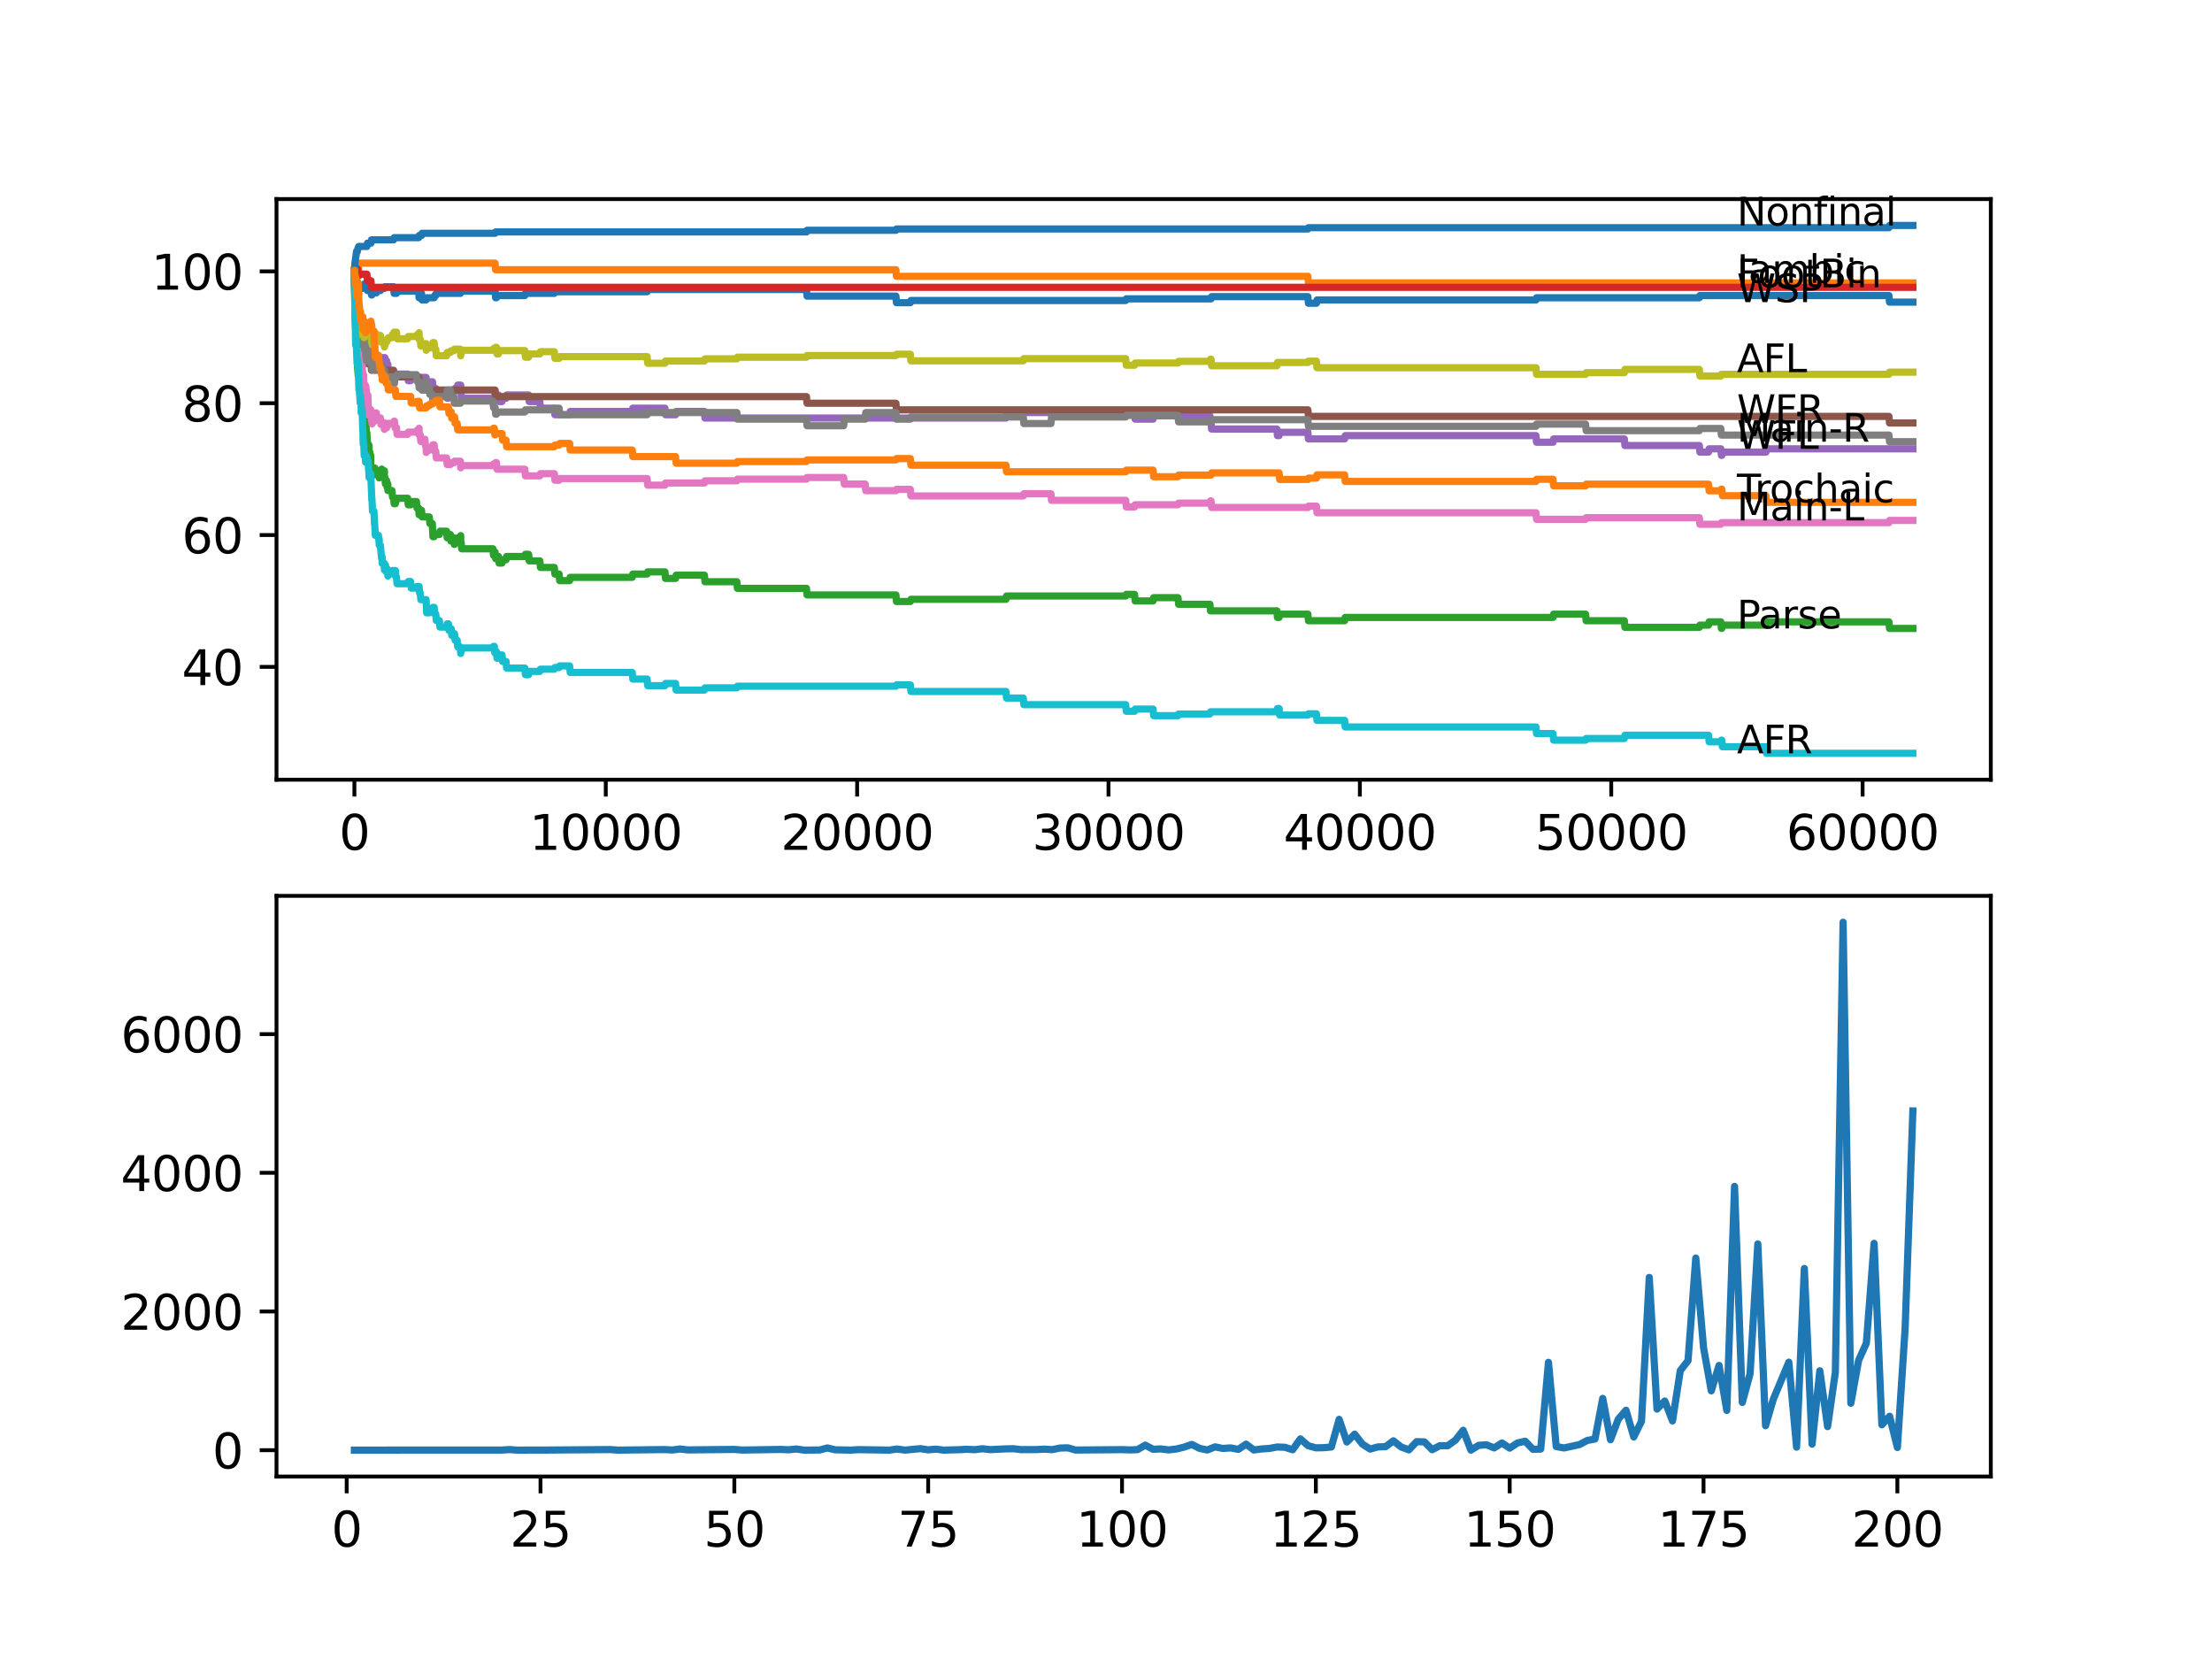 <?xml version="1.0" encoding="utf-8" standalone="no"?>
<!DOCTYPE svg PUBLIC "-//W3C//DTD SVG 1.1//EN"
  "http://www.w3.org/Graphics/SVG/1.1/DTD/svg11.dtd">
<svg xmlns:xlink="http://www.w3.org/1999/xlink" width="460.8pt" height="345.6pt" viewBox="0 0 460.8 345.6" xmlns="http://www.w3.org/2000/svg" version="1.1">
 <defs>
  <style type="text/css">*{stroke-linejoin: round; stroke-linecap: butt}</style>
 </defs>
 <g id="figure_1">
  <g id="patch_1">
   <path d="M 0 345.6 
L 460.8 345.6 
L 460.8 0 
L 0 0 
z
" style="fill: #ffffff"/>
  </g>
  <g id="axes_1">
   <g id="patch_2">
    <path d="M 57.6 162.432 
L 414.72 162.432 
L 414.72 41.472 
L 57.6 41.472 
z
" style="fill: #ffffff"/>
   </g>
   <g id="matplotlib.axis_1">
    <g id="xtick_1">
     <g id="line2d_1">
      <defs>
       <path id="m5bd0dea3a6" d="M 0 0 
L 0 3.5 
" style="stroke: #000000; stroke-width: 0.8"/>
      </defs>
      <g>
       <use xlink:href="#m5bd0dea3a6" x="73.827" y="162.432" style="stroke: #000000; stroke-width: 0.8"/>
      </g>
     </g>
     <g id="text_1">
      <!-- 0 -->
      <g transform="translate(70.646 177.03)scale(0.1 -0.1)">
       <defs>
        <path id="DejaVuSans-30" d="M 2034 4250 
Q 1547 4250 1301 3770 
Q 1056 3291 1056 2328 
Q 1056 1369 1301 889 
Q 1547 409 2034 409 
Q 2525 409 2770 889 
Q 3016 1369 3016 2328 
Q 3016 3291 2770 3770 
Q 2525 4250 2034 4250 
z
M 2034 4750 
Q 2819 4750 3233 4129 
Q 3647 3509 3647 2328 
Q 3647 1150 3233 529 
Q 2819 -91 2034 -91 
Q 1250 -91 836 529 
Q 422 1150 422 2328 
Q 422 3509 836 4129 
Q 1250 4750 2034 4750 
z
" transform="scale(0.016)"/>
       </defs>
       <use xlink:href="#DejaVuSans-30"/>
      </g>
     </g>
    </g>
    <g id="xtick_2">
     <g id="line2d_2">
      <g>
       <use xlink:href="#m5bd0dea3a6" x="126.192" y="162.432" style="stroke: #000000; stroke-width: 0.8"/>
      </g>
     </g>
     <g id="text_2">
      <!-- 10000 -->
      <g transform="translate(110.286 177.03)scale(0.1 -0.1)">
       <defs>
        <path id="DejaVuSans-31" d="M 794 531 
L 1825 531 
L 1825 4091 
L 703 3866 
L 703 4441 
L 1819 4666 
L 2450 4666 
L 2450 531 
L 3481 531 
L 3481 0 
L 794 0 
L 794 531 
z
" transform="scale(0.016)"/>
       </defs>
       <use xlink:href="#DejaVuSans-31"/>
       <use xlink:href="#DejaVuSans-30" x="63.623"/>
       <use xlink:href="#DejaVuSans-30" x="127.246"/>
       <use xlink:href="#DejaVuSans-30" x="190.869"/>
       <use xlink:href="#DejaVuSans-30" x="254.492"/>
      </g>
     </g>
    </g>
    <g id="xtick_3">
     <g id="line2d_3">
      <g>
       <use xlink:href="#m5bd0dea3a6" x="178.556" y="162.432" style="stroke: #000000; stroke-width: 0.8"/>
      </g>
     </g>
     <g id="text_3">
      <!-- 20000 -->
      <g transform="translate(162.65 177.03)scale(0.1 -0.1)">
       <defs>
        <path id="DejaVuSans-32" d="M 1228 531 
L 3431 531 
L 3431 0 
L 469 0 
L 469 531 
Q 828 903 1448 1529 
Q 2069 2156 2228 2338 
Q 2531 2678 2651 2914 
Q 2772 3150 2772 3378 
Q 2772 3750 2511 3984 
Q 2250 4219 1831 4219 
Q 1534 4219 1204 4116 
Q 875 4013 500 3803 
L 500 4441 
Q 881 4594 1212 4672 
Q 1544 4750 1819 4750 
Q 2544 4750 2975 4387 
Q 3406 4025 3406 3419 
Q 3406 3131 3298 2873 
Q 3191 2616 2906 2266 
Q 2828 2175 2409 1742 
Q 1991 1309 1228 531 
z
" transform="scale(0.016)"/>
       </defs>
       <use xlink:href="#DejaVuSans-32"/>
       <use xlink:href="#DejaVuSans-30" x="63.623"/>
       <use xlink:href="#DejaVuSans-30" x="127.246"/>
       <use xlink:href="#DejaVuSans-30" x="190.869"/>
       <use xlink:href="#DejaVuSans-30" x="254.492"/>
      </g>
     </g>
    </g>
    <g id="xtick_4">
     <g id="line2d_4">
      <g>
       <use xlink:href="#m5bd0dea3a6" x="230.921" y="162.432" style="stroke: #000000; stroke-width: 0.8"/>
      </g>
     </g>
     <g id="text_4">
      <!-- 30000 -->
      <g transform="translate(215.015 177.03)scale(0.1 -0.1)">
       <defs>
        <path id="DejaVuSans-33" d="M 2597 2516 
Q 3050 2419 3304 2112 
Q 3559 1806 3559 1356 
Q 3559 666 3084 287 
Q 2609 -91 1734 -91 
Q 1441 -91 1130 -33 
Q 819 25 488 141 
L 488 750 
Q 750 597 1062 519 
Q 1375 441 1716 441 
Q 2309 441 2620 675 
Q 2931 909 2931 1356 
Q 2931 1769 2642 2001 
Q 2353 2234 1838 2234 
L 1294 2234 
L 1294 2753 
L 1863 2753 
Q 2328 2753 2575 2939 
Q 2822 3125 2822 3475 
Q 2822 3834 2567 4026 
Q 2313 4219 1838 4219 
Q 1578 4219 1281 4162 
Q 984 4106 628 3988 
L 628 4550 
Q 988 4650 1302 4700 
Q 1616 4750 1894 4750 
Q 2613 4750 3031 4423 
Q 3450 4097 3450 3541 
Q 3450 3153 3228 2886 
Q 3006 2619 2597 2516 
z
" transform="scale(0.016)"/>
       </defs>
       <use xlink:href="#DejaVuSans-33"/>
       <use xlink:href="#DejaVuSans-30" x="63.623"/>
       <use xlink:href="#DejaVuSans-30" x="127.246"/>
       <use xlink:href="#DejaVuSans-30" x="190.869"/>
       <use xlink:href="#DejaVuSans-30" x="254.492"/>
      </g>
     </g>
    </g>
    <g id="xtick_5">
     <g id="line2d_5">
      <g>
       <use xlink:href="#m5bd0dea3a6" x="283.285" y="162.432" style="stroke: #000000; stroke-width: 0.8"/>
      </g>
     </g>
     <g id="text_5">
      <!-- 40000 -->
      <g transform="translate(267.379 177.03)scale(0.1 -0.1)">
       <defs>
        <path id="DejaVuSans-34" d="M 2419 4116 
L 825 1625 
L 2419 1625 
L 2419 4116 
z
M 2253 4666 
L 3047 4666 
L 3047 1625 
L 3713 1625 
L 3713 1100 
L 3047 1100 
L 3047 0 
L 2419 0 
L 2419 1100 
L 313 1100 
L 313 1709 
L 2253 4666 
z
" transform="scale(0.016)"/>
       </defs>
       <use xlink:href="#DejaVuSans-34"/>
       <use xlink:href="#DejaVuSans-30" x="63.623"/>
       <use xlink:href="#DejaVuSans-30" x="127.246"/>
       <use xlink:href="#DejaVuSans-30" x="190.869"/>
       <use xlink:href="#DejaVuSans-30" x="254.492"/>
      </g>
     </g>
    </g>
    <g id="xtick_6">
     <g id="line2d_6">
      <g>
       <use xlink:href="#m5bd0dea3a6" x="335.65" y="162.432" style="stroke: #000000; stroke-width: 0.8"/>
      </g>
     </g>
     <g id="text_6">
      <!-- 50000 -->
      <g transform="translate(319.744 177.03)scale(0.1 -0.1)">
       <defs>
        <path id="DejaVuSans-35" d="M 691 4666 
L 3169 4666 
L 3169 4134 
L 1269 4134 
L 1269 2991 
Q 1406 3038 1543 3061 
Q 1681 3084 1819 3084 
Q 2600 3084 3056 2656 
Q 3513 2228 3513 1497 
Q 3513 744 3044 326 
Q 2575 -91 1722 -91 
Q 1428 -91 1123 -41 
Q 819 9 494 109 
L 494 744 
Q 775 591 1075 516 
Q 1375 441 1709 441 
Q 2250 441 2565 725 
Q 2881 1009 2881 1497 
Q 2881 1984 2565 2268 
Q 2250 2553 1709 2553 
Q 1456 2553 1204 2497 
Q 953 2441 691 2322 
L 691 4666 
z
" transform="scale(0.016)"/>
       </defs>
       <use xlink:href="#DejaVuSans-35"/>
       <use xlink:href="#DejaVuSans-30" x="63.623"/>
       <use xlink:href="#DejaVuSans-30" x="127.246"/>
       <use xlink:href="#DejaVuSans-30" x="190.869"/>
       <use xlink:href="#DejaVuSans-30" x="254.492"/>
      </g>
     </g>
    </g>
    <g id="xtick_7">
     <g id="line2d_7">
      <g>
       <use xlink:href="#m5bd0dea3a6" x="388.014" y="162.432" style="stroke: #000000; stroke-width: 0.8"/>
      </g>
     </g>
     <g id="text_7">
      <!-- 60000 -->
      <g transform="translate(372.108 177.03)scale(0.1 -0.1)">
       <defs>
        <path id="DejaVuSans-36" d="M 2113 2584 
Q 1688 2584 1439 2293 
Q 1191 2003 1191 1497 
Q 1191 994 1439 701 
Q 1688 409 2113 409 
Q 2538 409 2786 701 
Q 3034 994 3034 1497 
Q 3034 2003 2786 2293 
Q 2538 2584 2113 2584 
z
M 3366 4563 
L 3366 3988 
Q 3128 4100 2886 4159 
Q 2644 4219 2406 4219 
Q 1781 4219 1451 3797 
Q 1122 3375 1075 2522 
Q 1259 2794 1537 2939 
Q 1816 3084 2150 3084 
Q 2853 3084 3261 2657 
Q 3669 2231 3669 1497 
Q 3669 778 3244 343 
Q 2819 -91 2113 -91 
Q 1303 -91 875 529 
Q 447 1150 447 2328 
Q 447 3434 972 4092 
Q 1497 4750 2381 4750 
Q 2619 4750 2861 4703 
Q 3103 4656 3366 4563 
z
" transform="scale(0.016)"/>
       </defs>
       <use xlink:href="#DejaVuSans-36"/>
       <use xlink:href="#DejaVuSans-30" x="63.623"/>
       <use xlink:href="#DejaVuSans-30" x="127.246"/>
       <use xlink:href="#DejaVuSans-30" x="190.869"/>
       <use xlink:href="#DejaVuSans-30" x="254.492"/>
      </g>
     </g>
    </g>
   </g>
   <g id="matplotlib.axis_2">
    <g id="ytick_1">
     <g id="line2d_8">
      <defs>
       <path id="md939f598fc" d="M 0 0 
L -3.5 0 
" style="stroke: #000000; stroke-width: 0.8"/>
      </defs>
      <g>
       <use xlink:href="#md939f598fc" x="57.6" y="138.923" style="stroke: #000000; stroke-width: 0.8"/>
      </g>
     </g>
     <g id="text_8">
      <!-- 40 -->
      <g transform="translate(37.875 142.722)scale(0.1 -0.1)">
       <use xlink:href="#DejaVuSans-34"/>
       <use xlink:href="#DejaVuSans-30" x="63.623"/>
      </g>
     </g>
    </g>
    <g id="ytick_2">
     <g id="line2d_9">
      <g>
       <use xlink:href="#md939f598fc" x="57.6" y="111.461" style="stroke: #000000; stroke-width: 0.8"/>
      </g>
     </g>
     <g id="text_9">
      <!-- 60 -->
      <g transform="translate(37.875 115.26)scale(0.1 -0.1)">
       <use xlink:href="#DejaVuSans-36"/>
       <use xlink:href="#DejaVuSans-30" x="63.623"/>
      </g>
     </g>
    </g>
    <g id="ytick_3">
     <g id="line2d_10">
      <g>
       <use xlink:href="#md939f598fc" x="57.6" y="83.999" style="stroke: #000000; stroke-width: 0.8"/>
      </g>
     </g>
     <g id="text_10">
      <!-- 80 -->
      <g transform="translate(37.875 87.798)scale(0.1 -0.1)">
       <defs>
        <path id="DejaVuSans-38" d="M 2034 2216 
Q 1584 2216 1326 1975 
Q 1069 1734 1069 1313 
Q 1069 891 1326 650 
Q 1584 409 2034 409 
Q 2484 409 2743 651 
Q 3003 894 3003 1313 
Q 3003 1734 2745 1975 
Q 2488 2216 2034 2216 
z
M 1403 2484 
Q 997 2584 770 2862 
Q 544 3141 544 3541 
Q 544 4100 942 4425 
Q 1341 4750 2034 4750 
Q 2731 4750 3128 4425 
Q 3525 4100 3525 3541 
Q 3525 3141 3298 2862 
Q 3072 2584 2669 2484 
Q 3125 2378 3379 2068 
Q 3634 1759 3634 1313 
Q 3634 634 3220 271 
Q 2806 -91 2034 -91 
Q 1263 -91 848 271 
Q 434 634 434 1313 
Q 434 1759 690 2068 
Q 947 2378 1403 2484 
z
M 1172 3481 
Q 1172 3119 1398 2916 
Q 1625 2713 2034 2713 
Q 2441 2713 2670 2916 
Q 2900 3119 2900 3481 
Q 2900 3844 2670 4047 
Q 2441 4250 2034 4250 
Q 1625 4250 1398 4047 
Q 1172 3844 1172 3481 
z
" transform="scale(0.016)"/>
       </defs>
       <use xlink:href="#DejaVuSans-38"/>
       <use xlink:href="#DejaVuSans-30" x="63.623"/>
      </g>
     </g>
    </g>
    <g id="ytick_4">
     <g id="line2d_11">
      <g>
       <use xlink:href="#md939f598fc" x="57.6" y="56.536" style="stroke: #000000; stroke-width: 0.8"/>
      </g>
     </g>
     <g id="text_11">
      <!-- 100 -->
      <g transform="translate(31.512 60.335)scale(0.1 -0.1)">
       <use xlink:href="#DejaVuSans-31"/>
       <use xlink:href="#DejaVuSans-30" x="63.623"/>
       <use xlink:href="#DejaVuSans-30" x="127.246"/>
      </g>
     </g>
    </g>
   </g>
   <g id="line2d_12">
    <path d="M 73.833 57.909 
L 73.932 56.651 
L 73.875 58.024 
L 73.937 58.024 
L 73.953 58.024 
L 73.995 57.337 
L 74.011 59.626 
L 74.053 58.939 
L 74.063 58.939 
L 74.142 58.024 
L 74.147 59.397 
L 74.168 59.397 
L 74.288 59.397 
L 74.409 58.71 
L 74.456 58.71 
L 74.571 60.083 
L 74.608 60.083 
L 74.629 61.457 
L 74.718 60.083 
L 75.545 60.083 
L 75.66 59.626 
L 75.755 59.626 
L 75.87 59.168 
L 76.435 59.168 
L 76.55 60.541 
L 76.687 60.541 
L 76.802 60.083 
L 77.273 60.083 
L 77.388 61.457 
L 77.477 61.457 
L 77.592 60.999 
L 78.404 60.999 
L 78.519 60.541 
L 79.242 60.541 
L 79.357 60.083 
L 80.064 60.083 
L 80.179 59.74 
L 81.991 59.74 
L 82.106 61.113 
L 82.599 61.113 
L 82.714 60.656 
L 87.217 60.656 
L 87.301 62.029 
L 87.327 61.571 
L 87.547 61.571 
L 87.662 61.113 
L 87.814 61.113 
L 87.929 62.486 
L 88.762 62.486 
L 88.877 62.029 
L 90.438 62.029 
L 90.553 61.571 
L 90.773 61.571 
L 90.888 61.113 
L 95.91 61.113 
L 96.025 60.656 
L 103.136 60.656 
L 103.251 62.029 
L 103.424 62.029 
L 103.539 61.571 
L 109.336 61.571 
L 109.451 61.113 
L 115.478 61.113 
L 115.593 60.77 
L 134.811 60.77 
L 134.926 60.312 
L 168.005 60.312 
L 168.12 61.685 
L 186.636 61.685 
L 186.751 63.059 
L 189.642 63.059 
L 189.757 62.601 
L 234.508 62.601 
L 234.623 62.258 
L 252.28 62.258 
L 252.396 61.8 
L 272.456 61.8 
L 272.572 63.173 
L 274.237 63.173 
L 274.352 62.486 
L 319.977 62.486 
L 320.092 62.029 
L 354.004 62.029 
L 354.119 61.571 
L 393.502 61.571 
L 393.617 62.944 
L 398.487 62.944 
L 398.487 62.944 
" clip-path="url(#pf5685292aa)" style="fill: none; stroke: #1f77b4; stroke-width: 1.5; stroke-linecap: square"/>
   </g>
   <g id="line2d_13">
    <path d="M 73.833 56.536 
L 73.932 55.163 
L 73.854 57.68 
L 73.943 56.536 
L 73.958 56.536 
L 74.074 55.163 
L 74.11 55.163 
L 74.225 54.82 
L 74.608 54.82 
L 74.697 56.193 
L 74.718 54.82 
L 103.136 54.82 
L 103.251 56.193 
L 186.636 56.193 
L 186.751 57.566 
L 272.456 57.566 
L 272.572 58.939 
L 398.487 58.939 
L 398.487 58.939 
" clip-path="url(#pf5685292aa)" style="fill: none; stroke: #ff7f0e; stroke-width: 1.5; stroke-linecap: square"/>
   </g>
   <g id="line2d_14">
    <path d="M 73.833 56.536 
L 73.838 56.536 
L 73.848 56.193 
L 73.89 60.312 
L 73.911 60.312 
L 73.917 59.855 
L 73.937 62.143 
L 73.995 61.457 
L 74.121 66.262 
L 74.126 66.262 
L 74.252 70.725 
L 74.288 70.725 
L 74.294 70.382 
L 74.314 73.128 
L 74.367 72.785 
L 74.383 72.785 
L 74.508 76.904 
L 74.519 76.904 
L 74.629 78.277 
L 74.754 76.561 
L 74.77 76.561 
L 74.838 75.874 
L 74.843 77.247 
L 74.859 77.247 
L 74.896 78.62 
L 74.969 77.934 
L 75.027 77.247 
L 75.032 78.62 
L 75.074 78.62 
L 75.084 78.62 
L 75.116 79.994 
L 75.194 79.307 
L 75.205 79.307 
L 75.32 81.71 
L 75.461 81.71 
L 75.545 83.083 
L 75.571 82.625 
L 75.603 82.625 
L 75.66 81.596 
L 75.665 82.969 
L 75.707 82.969 
L 75.948 82.969 
L 76.069 86.401 
L 76.1 86.401 
L 76.168 86.058 
L 76.173 87.431 
L 76.194 87.431 
L 76.205 87.431 
L 76.325 90.178 
L 76.435 90.178 
L 76.556 92.924 
L 76.687 92.924 
L 76.718 92.466 
L 76.723 93.839 
L 76.791 93.153 
L 76.844 93.153 
L 76.886 92.809 
L 76.891 94.182 
L 76.938 94.182 
L 77.048 94.182 
L 77.163 95.556 
L 77.226 95.556 
L 77.236 94.869 
L 77.278 98.645 
L 77.31 98.645 
L 77.352 98.645 
L 77.456 97.615 
L 77.477 98.988 
L 77.566 98.531 
L 77.901 98.531 
L 78.022 97.844 
L 78.064 97.844 
L 78.085 97.501 
L 78.09 98.874 
L 78.158 98.874 
L 78.174 98.874 
L 78.289 98.531 
L 78.839 98.531 
L 78.954 98.187 
L 78.975 98.187 
L 78.991 99.56 
L 79.085 98.874 
L 79.242 98.874 
L 79.357 98.416 
L 79.373 98.416 
L 79.488 97.73 
L 79.546 97.73 
L 79.609 99.103 
L 79.656 98.416 
L 80.064 98.416 
L 80.08 98.073 
L 80.085 99.446 
L 80.158 99.446 
L 80.174 99.446 
L 80.289 100.819 
L 80.305 100.819 
L 80.42 100.133 
L 80.546 100.133 
L 80.661 101.506 
L 80.766 101.506 
L 80.797 100.819 
L 80.802 102.192 
L 80.871 102.192 
L 81.651 102.192 
L 81.766 103.565 
L 81.991 103.565 
L 82.106 104.939 
L 82.358 104.939 
L 82.473 104.252 
L 82.599 104.252 
L 82.714 103.794 
L 84.929 103.794 
L 85.044 105.167 
L 85.547 105.167 
L 85.662 104.481 
L 86.756 104.481 
L 86.871 105.854 
L 87.217 105.854 
L 87.301 107.227 
L 87.327 106.769 
L 87.547 106.769 
L 87.662 106.312 
L 87.814 106.312 
L 87.929 107.685 
L 89.432 107.685 
L 89.547 109.058 
L 90.06 109.058 
L 90.181 111.804 
L 90.438 111.804 
L 90.553 111.346 
L 91.532 111.346 
L 91.647 110.66 
L 93.04 110.66 
L 93.155 112.033 
L 93.407 112.033 
L 93.522 111.346 
L 93.815 111.346 
L 93.93 112.72 
L 93.988 112.72 
L 94.103 112.033 
L 94.532 112.033 
L 94.648 113.406 
L 94.689 113.406 
L 94.805 112.72 
L 95.234 112.72 
L 95.349 112.033 
L 95.91 112.033 
L 95.972 111.575 
L 95.978 112.948 
L 96.009 112.948 
L 96.056 112.948 
L 96.171 114.321 
L 102.691 114.321 
L 102.806 115.695 
L 102.968 115.695 
L 103.084 115.008 
L 103.136 115.008 
L 103.251 116.381 
L 103.424 116.381 
L 103.539 115.923 
L 103.848 115.923 
L 103.963 117.297 
L 104.581 117.297 
L 104.696 116.61 
L 105.424 116.61 
L 105.539 115.923 
L 109.336 115.923 
L 109.451 115.466 
L 110.127 115.466 
L 110.242 116.839 
L 112.462 116.839 
L 112.577 118.212 
L 115.478 118.212 
L 115.593 119.585 
L 116.478 119.585 
L 116.594 120.958 
L 118.662 120.958 
L 118.777 120.272 
L 131.706 120.272 
L 131.821 119.585 
L 134.811 119.585 
L 134.926 119.127 
L 138.524 119.127 
L 138.639 120.5 
L 140.734 120.5 
L 140.849 119.814 
L 146.74 119.814 
L 146.855 121.187 
L 153.5 121.187 
L 153.615 122.56 
L 168.005 122.56 
L 168.12 123.933 
L 186.636 123.933 
L 186.751 125.306 
L 189.642 125.306 
L 189.757 124.849 
L 209.561 124.849 
L 209.677 124.162 
L 234.508 124.162 
L 234.623 123.819 
L 236.356 123.819 
L 236.472 125.192 
L 240.205 125.192 
L 240.32 124.505 
L 245.405 124.505 
L 245.52 125.879 
L 252.05 125.879 
L 252.165 127.252 
L 266 127.252 
L 266.115 128.625 
L 266.461 128.625 
L 266.576 127.938 
L 272.456 127.938 
L 272.572 129.311 
L 280.112 129.311 
L 280.227 128.625 
L 323.522 128.625 
L 323.637 127.938 
L 330.303 127.938 
L 330.419 129.311 
L 338.383 129.311 
L 338.499 130.684 
L 354.004 130.684 
L 354.119 130.227 
L 355.92 130.227 
L 356.035 129.54 
L 358.481 129.54 
L 358.596 130.913 
L 358.685 130.913 
L 358.8 130.227 
L 367.885 130.227 
L 368.001 129.54 
L 393.502 129.54 
L 393.617 130.913 
L 398.487 130.913 
L 398.487 130.913 
" clip-path="url(#pf5685292aa)" style="fill: none; stroke: #2ca02c; stroke-width: 1.5; stroke-linecap: square"/>
   </g>
   <g id="line2d_15">
    <path d="M 73.833 56.536 
L 73.848 56.536 
L 73.974 55.735 
L 74.184 55.735 
L 74.225 57.108 
L 74.294 56.765 
L 74.383 56.765 
L 74.498 56.079 
L 74.519 56.079 
L 74.634 57.452 
L 74.77 57.452 
L 74.885 57.108 
L 76.435 57.108 
L 76.55 58.481 
L 77.273 58.481 
L 77.388 59.855 
L 398.487 59.855 
L 398.487 59.855 
" clip-path="url(#pf5685292aa)" style="fill: none; stroke: #d62728; stroke-width: 1.5; stroke-linecap: square"/>
   </g>
   <g id="line2d_16">
    <path d="M 73.833 56.193 
L 73.848 55.964 
L 73.854 57.337 
L 73.901 57.337 
L 74.026 61.457 
L 74.11 61.457 
L 74.225 62.83 
L 74.231 62.83 
L 74.241 62.143 
L 74.299 64.546 
L 74.325 64.546 
L 74.335 64.546 
L 74.451 66.835 
L 74.655 66.835 
L 74.77 66.491 
L 74.828 66.491 
L 74.838 66.148 
L 74.843 67.521 
L 74.932 66.835 
L 74.969 66.835 
L 75.027 66.148 
L 75.032 67.521 
L 75.074 67.521 
L 75.084 67.521 
L 75.116 68.894 
L 75.194 68.208 
L 75.205 68.208 
L 75.21 69.581 
L 75.315 68.78 
L 75.451 68.78 
L 75.571 67.864 
L 75.603 67.864 
L 75.718 66.835 
L 75.755 66.835 
L 75.833 68.208 
L 75.864 67.75 
L 76.053 67.75 
L 76.058 67.063 
L 76.063 68.437 
L 76.158 68.093 
L 76.205 68.093 
L 76.32 69.466 
L 76.535 69.466 
L 76.65 70.84 
L 76.718 70.84 
L 76.765 72.213 
L 76.828 71.526 
L 76.844 71.526 
L 76.886 71.183 
L 76.891 72.556 
L 76.938 72.556 
L 77.226 72.556 
L 77.236 71.869 
L 77.263 74.616 
L 77.32 74.272 
L 77.352 74.272 
L 77.456 73.242 
L 77.519 74.616 
L 77.566 74.158 
L 77.901 74.158 
L 78.022 73.471 
L 78.064 73.471 
L 78.085 73.128 
L 78.09 74.501 
L 78.158 74.501 
L 78.174 74.501 
L 78.289 74.158 
L 78.404 74.158 
L 78.519 75.531 
L 78.839 75.531 
L 78.954 75.188 
L 78.975 75.188 
L 78.991 76.561 
L 79.085 75.874 
L 79.373 75.874 
L 79.488 75.188 
L 79.609 75.188 
L 79.724 74.501 
L 80.174 74.501 
L 80.289 75.874 
L 80.305 75.874 
L 80.42 75.188 
L 80.546 75.188 
L 80.661 76.561 
L 80.766 76.561 
L 80.797 75.874 
L 80.802 77.247 
L 80.871 77.247 
L 81.651 77.247 
L 81.766 78.62 
L 82.358 78.62 
L 82.473 77.934 
L 84.929 77.934 
L 85.044 79.307 
L 85.547 79.307 
L 85.662 78.62 
L 88.762 78.62 
L 88.788 79.994 
L 88.872 79.536 
L 90.097 79.536 
L 90.212 80.909 
L 90.773 80.909 
L 90.888 82.282 
L 91.532 82.282 
L 91.647 81.596 
L 93.04 81.596 
L 93.155 82.969 
L 93.407 82.969 
L 93.522 82.282 
L 93.988 82.282 
L 94.103 81.596 
L 94.689 81.596 
L 94.805 80.909 
L 95.234 80.909 
L 95.349 80.222 
L 95.972 80.222 
L 96.093 82.969 
L 102.968 82.969 
L 103.084 82.282 
L 103.848 82.282 
L 103.963 83.655 
L 104.581 83.655 
L 104.696 82.969 
L 105.424 82.969 
L 105.539 82.282 
L 110.127 82.282 
L 110.242 83.655 
L 112.462 83.655 
L 112.577 85.028 
L 115.478 85.028 
L 115.593 86.401 
L 118.662 86.401 
L 118.777 85.715 
L 131.706 85.715 
L 131.821 85.028 
L 138.524 85.028 
L 138.639 86.401 
L 140.734 86.401 
L 140.849 85.715 
L 146.74 85.715 
L 146.855 87.088 
L 209.561 87.088 
L 209.677 86.401 
L 213.169 86.401 
L 213.285 85.944 
L 236.356 85.944 
L 236.472 87.317 
L 240.205 87.317 
L 240.32 86.63 
L 252.05 86.63 
L 252.165 88.003 
L 252.28 88.003 
L 252.396 89.377 
L 266 89.377 
L 266.115 90.75 
L 266.461 90.75 
L 266.576 90.063 
L 272.456 90.063 
L 272.572 91.436 
L 280.112 91.436 
L 280.227 90.75 
L 319.977 90.75 
L 320.092 92.123 
L 323.522 92.123 
L 323.637 91.436 
L 338.383 91.436 
L 338.499 92.809 
L 354.004 92.809 
L 354.119 94.182 
L 355.92 94.182 
L 356.035 93.496 
L 358.481 93.496 
L 358.596 94.869 
L 358.685 94.869 
L 358.8 94.182 
L 367.885 94.182 
L 368.001 93.496 
L 398.487 93.496 
L 398.487 93.496 
" clip-path="url(#pf5685292aa)" style="fill: none; stroke: #9467bd; stroke-width: 1.5; stroke-linecap: square"/>
   </g>
   <g id="line2d_17">
    <path d="M 73.833 57.909 
L 73.974 66.148 
L 73.995 66.148 
L 74.115 68.894 
L 74.142 68.894 
L 74.262 71.64 
L 74.456 71.64 
L 74.571 73.014 
L 74.608 73.014 
L 74.723 74.387 
L 76.435 74.387 
L 76.55 75.76 
L 77.273 75.76 
L 77.388 77.133 
L 81.991 77.133 
L 82.106 78.506 
L 87.217 78.506 
L 87.332 79.879 
L 87.814 79.879 
L 87.929 81.252 
L 103.136 81.252 
L 103.251 82.625 
L 168.005 82.625 
L 168.12 83.999 
L 186.636 83.999 
L 186.751 85.372 
L 272.456 85.372 
L 272.572 86.745 
L 393.502 86.745 
L 393.617 88.118 
L 398.487 88.118 
L 398.487 88.118 
" clip-path="url(#pf5685292aa)" style="fill: none; stroke: #8c564b; stroke-width: 1.5; stroke-linecap: square"/>
   </g>
   <g id="line2d_18">
    <path d="M 73.833 56.193 
L 73.838 55.964 
L 73.854 58.71 
L 73.859 58.71 
L 73.995 65.645 
L 74 65.187 
L 74.068 67.475 
L 74.184 69.764 
L 74.288 69.764 
L 74.346 73.883 
L 74.409 73.426 
L 74.503 73.426 
L 74.629 72.281 
L 74.749 76.057 
L 74.828 76.057 
L 74.948 75.371 
L 75.21 75.371 
L 75.336 74.227 
L 75.419 74.227 
L 75.508 77.888 
L 75.54 77.43 
L 75.545 77.43 
L 75.655 78.804 
L 75.749 78.117 
L 75.755 79.49 
L 75.833 80.863 
L 75.864 80.406 
L 75.948 80.406 
L 75.974 80.062 
L 75.98 81.435 
L 76.043 81.435 
L 76.063 81.435 
L 76.189 80.406 
L 76.205 80.406 
L 76.315 81.779 
L 76.357 81.435 
L 76.362 82.808 
L 76.409 82.808 
L 76.535 82.808 
L 76.645 82.351 
L 76.77 86.47 
L 76.844 86.47 
L 76.964 85.669 
L 77.048 85.669 
L 77.163 85.326 
L 77.226 85.326 
L 77.268 86.699 
L 77.336 86.356 
L 77.352 86.356 
L 77.414 87.729 
L 77.462 86.928 
L 77.477 86.928 
L 77.519 88.301 
L 77.587 87.843 
L 77.901 87.843 
L 78.022 87.157 
L 78.064 87.157 
L 78.189 86.012 
L 78.404 86.012 
L 78.519 87.386 
L 78.839 87.386 
L 78.954 87.042 
L 79.242 87.042 
L 79.357 88.415 
L 79.546 88.415 
L 79.661 88.072 
L 80.064 88.072 
L 80.08 89.445 
L 80.174 89.102 
L 80.546 89.102 
L 80.661 88.644 
L 80.797 88.644 
L 80.912 88.187 
L 81.991 88.187 
L 82.106 87.729 
L 82.169 87.729 
L 82.284 89.102 
L 82.599 89.102 
L 82.714 90.475 
L 84.929 90.475 
L 85.044 90.017 
L 86.756 90.017 
L 86.871 89.674 
L 87.217 89.674 
L 87.301 89.216 
L 87.306 90.589 
L 87.317 90.589 
L 87.547 90.589 
L 87.662 91.963 
L 87.814 91.963 
L 87.929 91.505 
L 88.521 91.505 
L 88.636 92.878 
L 88.762 92.878 
L 88.788 94.251 
L 88.872 93.793 
L 89.432 93.793 
L 89.547 93.45 
L 90.06 93.45 
L 90.181 92.649 
L 90.438 92.649 
L 90.553 94.022 
L 90.773 94.022 
L 90.888 95.395 
L 93.035 95.395 
L 93.15 96.768 
L 93.815 96.768 
L 93.93 96.425 
L 94.532 96.425 
L 94.648 96.082 
L 95.91 96.082 
L 95.972 97.455 
L 96.02 96.997 
L 102.691 96.997 
L 102.806 96.654 
L 103.136 96.654 
L 103.251 96.379 
L 103.424 96.379 
L 103.539 97.753 
L 109.336 97.753 
L 109.451 99.126 
L 112.462 99.126 
L 112.577 98.668 
L 115.478 98.668 
L 115.593 100.041 
L 116.478 100.041 
L 116.594 99.698 
L 134.811 99.698 
L 134.926 101.071 
L 138.524 101.071 
L 138.639 100.613 
L 146.74 100.613 
L 146.855 100.156 
L 153.5 100.156 
L 153.615 99.812 
L 168.005 99.812 
L 168.12 99.469 
L 175.755 99.469 
L 175.87 100.842 
L 180.237 100.842 
L 180.353 102.215 
L 186.636 102.215 
L 186.751 101.941 
L 189.642 101.941 
L 189.757 103.314 
L 213.169 103.314 
L 213.285 102.856 
L 218.935 102.856 
L 219.05 104.229 
L 234.508 104.229 
L 234.623 105.602 
L 236.356 105.602 
L 236.472 105.144 
L 245.405 105.144 
L 245.52 104.801 
L 252.05 104.801 
L 252.165 104.344 
L 252.28 104.344 
L 252.396 105.717 
L 272.456 105.717 
L 272.572 105.442 
L 274.237 105.442 
L 274.352 106.815 
L 319.977 106.815 
L 320.092 108.188 
L 330.303 108.188 
L 330.419 107.845 
L 354.004 107.845 
L 354.119 109.218 
L 358.481 109.218 
L 358.596 108.875 
L 393.502 108.875 
L 393.617 108.417 
L 398.487 108.417 
L 398.487 108.417 
" clip-path="url(#pf5685292aa)" style="fill: none; stroke: #e377c2; stroke-width: 1.5; stroke-linecap: square"/>
   </g>
   <g id="line2d_19">
    <path d="M 73.833 57.909 
L 73.869 57.337 
L 73.953 61.457 
L 73.99 61.457 
L 73.995 60.083 
L 74.089 62.83 
L 74.21 65.576 
L 74.225 65.576 
L 74.346 63.859 
L 74.461 65.233 
L 74.503 65.233 
L 74.629 69.352 
L 74.754 67.979 
L 74.77 67.979 
L 74.859 67.636 
L 74.864 69.009 
L 75.236 69.009 
L 75.357 71.755 
L 75.419 71.755 
L 75.508 69.695 
L 75.529 71.068 
L 75.545 71.068 
L 75.66 70.611 
L 75.749 71.984 
L 75.76 70.153 
L 75.765 70.153 
L 75.833 70.153 
L 75.953 72.899 
L 75.974 72.899 
L 76.063 71.526 
L 76.084 72.899 
L 76.168 72.899 
L 76.205 74.272 
L 76.278 73.815 
L 76.315 73.815 
L 76.357 75.188 
L 76.425 73.815 
L 76.435 73.815 
L 76.55 75.188 
L 76.645 75.188 
L 76.76 73.357 
L 77.048 73.357 
L 77.163 74.73 
L 77.273 74.73 
L 77.388 76.103 
L 77.477 76.103 
L 77.519 75.645 
L 77.524 77.019 
L 77.577 77.019 
L 78.404 77.019 
L 78.519 76.561 
L 79.242 76.561 
L 79.357 76.103 
L 79.546 76.103 
L 79.661 77.476 
L 80.064 77.476 
L 80.08 77.133 
L 80.085 78.506 
L 80.158 78.506 
L 81.991 78.506 
L 82.106 79.879 
L 82.169 79.879 
L 82.284 78.506 
L 82.599 78.506 
L 82.714 78.048 
L 86.756 78.048 
L 86.871 79.421 
L 87.217 79.421 
L 87.301 80.795 
L 87.327 80.337 
L 87.547 80.337 
L 87.662 79.879 
L 87.814 79.879 
L 87.929 81.252 
L 88.521 81.252 
L 88.636 79.879 
L 88.762 79.879 
L 88.788 79.421 
L 88.793 80.795 
L 88.861 80.795 
L 89.432 80.795 
L 89.547 82.168 
L 90.06 82.168 
L 90.176 83.541 
L 90.438 83.541 
L 90.553 83.083 
L 90.773 83.083 
L 90.888 82.625 
L 93.035 82.625 
L 93.15 81.252 
L 93.815 81.252 
L 93.93 82.625 
L 94.532 82.625 
L 94.648 83.999 
L 95.91 83.999 
L 96.025 83.541 
L 102.691 83.541 
L 102.806 84.914 
L 103.136 84.914 
L 103.251 86.287 
L 103.424 86.287 
L 103.539 85.829 
L 109.336 85.829 
L 109.451 85.372 
L 115.478 85.372 
L 115.593 85.028 
L 116.478 85.028 
L 116.594 86.401 
L 134.811 86.401 
L 134.926 85.944 
L 153.5 85.944 
L 153.615 87.317 
L 168.005 87.317 
L 168.12 88.69 
L 175.755 88.69 
L 175.87 87.317 
L 180.237 87.317 
L 180.353 85.944 
L 186.636 85.944 
L 186.751 87.317 
L 189.642 87.317 
L 189.757 86.859 
L 213.169 86.859 
L 213.285 88.232 
L 218.935 88.232 
L 219.05 86.859 
L 234.508 86.859 
L 234.623 86.516 
L 245.405 86.516 
L 245.52 87.889 
L 252.28 87.889 
L 252.396 87.431 
L 272.456 87.431 
L 272.572 88.804 
L 319.977 88.804 
L 320.092 88.347 
L 330.303 88.347 
L 330.419 89.72 
L 354.004 89.72 
L 354.119 89.262 
L 358.481 89.262 
L 358.596 90.635 
L 393.502 90.635 
L 393.617 92.008 
L 398.487 92.008 
L 398.487 92.008 
" clip-path="url(#pf5685292aa)" style="fill: none; stroke: #7f7f7f; stroke-width: 1.5; stroke-linecap: square"/>
   </g>
   <g id="line2d_20">
    <path d="M 73.833 56.193 
L 73.859 55.735 
L 73.906 57.68 
L 73.911 57.68 
L 74.042 63.127 
L 74.063 63.127 
L 74.084 65.873 
L 74.173 64.043 
L 74.288 64.043 
L 74.346 68.162 
L 74.409 67.704 
L 74.456 67.704 
L 74.576 66.217 
L 74.608 66.217 
L 74.629 65.873 
L 74.686 68.276 
L 74.692 68.276 
L 74.807 69.649 
L 74.828 69.649 
L 74.948 68.963 
L 75.21 68.963 
L 75.336 67.819 
L 75.451 67.819 
L 75.461 67.361 
L 75.466 68.734 
L 75.545 68.276 
L 75.655 69.649 
L 75.755 68.963 
L 75.833 70.336 
L 75.864 69.878 
L 75.948 69.878 
L 76.069 69.192 
L 76.1 69.192 
L 76.226 68.047 
L 76.315 68.047 
L 76.43 67.704 
L 76.535 67.704 
L 76.65 67.247 
L 76.687 67.247 
L 76.807 69.993 
L 76.844 69.993 
L 76.964 69.192 
L 77.048 69.192 
L 77.163 68.848 
L 77.226 68.848 
L 77.268 70.222 
L 77.336 69.878 
L 77.352 69.878 
L 77.414 71.251 
L 77.462 70.45 
L 77.477 70.45 
L 77.519 71.824 
L 77.587 71.366 
L 77.901 71.366 
L 78.022 70.679 
L 78.064 70.679 
L 78.189 69.535 
L 78.404 69.535 
L 78.519 70.908 
L 78.839 70.908 
L 78.954 70.565 
L 78.975 70.565 
L 79.09 69.878 
L 79.242 69.878 
L 79.357 71.251 
L 79.546 71.251 
L 79.661 70.908 
L 80.064 70.908 
L 80.08 72.281 
L 80.174 71.938 
L 80.289 71.251 
L 80.546 71.251 
L 80.661 70.794 
L 80.797 70.794 
L 80.912 70.336 
L 81.651 70.336 
L 81.766 69.649 
L 81.991 69.649 
L 82.106 69.192 
L 82.599 69.192 
L 82.714 70.565 
L 84.929 70.565 
L 85.044 70.107 
L 86.756 70.107 
L 86.871 69.764 
L 87.217 69.764 
L 87.301 69.306 
L 87.306 70.679 
L 87.317 70.679 
L 87.547 70.679 
L 87.662 72.052 
L 87.814 72.052 
L 87.929 71.595 
L 88.762 71.595 
L 88.788 72.968 
L 88.872 72.51 
L 89.432 72.51 
L 89.547 72.167 
L 90.06 72.167 
L 90.181 71.366 
L 90.438 71.366 
L 90.553 72.739 
L 90.773 72.739 
L 90.888 74.112 
L 93.04 74.112 
L 93.155 73.426 
L 93.815 73.426 
L 93.93 73.082 
L 94.532 73.082 
L 94.648 72.739 
L 95.91 72.739 
L 95.972 74.112 
L 96.02 73.654 
L 96.056 73.654 
L 96.171 72.968 
L 102.691 72.968 
L 102.806 72.625 
L 103.136 72.625 
L 103.251 72.35 
L 103.424 72.35 
L 103.539 73.723 
L 103.848 73.723 
L 103.963 73.036 
L 109.336 73.036 
L 109.451 74.41 
L 110.127 74.41 
L 110.242 73.723 
L 112.462 73.723 
L 112.577 73.265 
L 115.478 73.265 
L 115.593 74.638 
L 116.478 74.638 
L 116.594 74.295 
L 134.811 74.295 
L 134.926 75.668 
L 138.524 75.668 
L 138.639 75.211 
L 146.74 75.211 
L 146.855 74.753 
L 153.5 74.753 
L 153.615 74.41 
L 168.005 74.41 
L 168.12 74.066 
L 186.636 74.066 
L 186.751 73.792 
L 189.642 73.792 
L 189.757 75.165 
L 213.169 75.165 
L 213.285 74.707 
L 234.508 74.707 
L 234.623 76.08 
L 236.356 76.08 
L 236.472 75.623 
L 245.405 75.623 
L 245.52 75.279 
L 252.05 75.279 
L 252.165 74.822 
L 252.28 74.822 
L 252.396 76.195 
L 266 76.195 
L 266.115 75.508 
L 272.456 75.508 
L 272.572 75.233 
L 274.237 75.233 
L 274.352 76.607 
L 319.977 76.607 
L 320.092 77.98 
L 330.303 77.98 
L 330.419 77.636 
L 338.383 77.636 
L 338.499 76.95 
L 354.004 76.95 
L 354.119 78.323 
L 358.481 78.323 
L 358.596 77.98 
L 393.502 77.98 
L 393.617 77.522 
L 398.487 77.522 
L 398.487 77.522 
" clip-path="url(#pf5685292aa)" style="fill: none; stroke: #bcbd22; stroke-width: 1.5; stroke-linecap: square"/>
   </g>
   <g id="line2d_21">
    <path d="M 73.833 57.909 
L 73.974 66.446 
L 74 66.446 
L 74.084 71.938 
L 74.126 70.908 
L 74.184 70.565 
L 74.189 71.938 
L 74.22 71.938 
L 74.225 71.938 
L 74.231 71.595 
L 74.294 73.654 
L 74.32 72.968 
L 74.335 72.968 
L 74.383 75.714 
L 74.451 75.028 
L 74.503 75.028 
L 74.519 74.684 
L 74.524 76.057 
L 74.597 76.057 
L 74.608 76.057 
L 74.629 75.714 
L 74.66 78.46 
L 74.681 78.46 
L 74.77 81.207 
L 74.796 80.863 
L 74.828 80.863 
L 74.943 82.58 
L 74.969 82.58 
L 75.027 83.953 
L 75.079 83.266 
L 75.084 83.266 
L 75.116 82.58 
L 75.121 83.953 
L 75.189 83.953 
L 75.205 83.953 
L 75.21 83.266 
L 75.241 86.012 
L 75.299 85.669 
L 75.451 85.669 
L 75.576 89.788 
L 75.603 89.788 
L 75.66 92.535 
L 75.718 92.191 
L 75.755 92.191 
L 75.875 94.938 
L 75.948 94.938 
L 76.053 94.594 
L 76.168 96.311 
L 76.289 95.51 
L 76.315 95.51 
L 76.43 95.167 
L 76.435 95.167 
L 76.535 96.54 
L 76.545 96.082 
L 76.687 96.082 
L 76.802 98.142 
L 76.844 98.142 
L 76.886 99.515 
L 76.954 99.057 
L 77.048 99.057 
L 77.163 98.714 
L 77.226 98.714 
L 77.346 101.46 
L 77.352 101.46 
L 77.456 104.206 
L 77.467 103.748 
L 77.477 103.748 
L 77.598 106.495 
L 77.901 106.495 
L 78.022 109.241 
L 78.064 109.241 
L 78.179 111.529 
L 78.839 111.529 
L 78.954 112.903 
L 78.975 112.903 
L 78.991 112.216 
L 78.996 113.589 
L 79.08 113.589 
L 79.242 113.589 
L 79.357 114.962 
L 79.373 114.962 
L 79.488 116.335 
L 79.546 116.335 
L 79.609 115.992 
L 79.614 117.365 
L 79.64 117.365 
L 80.064 117.365 
L 80.08 118.738 
L 80.174 118.395 
L 80.289 117.708 
L 80.305 117.708 
L 80.42 119.082 
L 80.546 119.082 
L 80.661 118.624 
L 80.766 118.624 
L 80.797 119.997 
L 80.876 119.539 
L 81.651 119.539 
L 81.766 118.853 
L 82.358 118.853 
L 82.473 120.226 
L 82.599 120.226 
L 82.714 121.599 
L 84.929 121.599 
L 85.044 121.141 
L 85.547 121.141 
L 85.662 122.514 
L 86.756 122.514 
L 86.871 122.171 
L 87.301 122.171 
L 87.416 123.544 
L 87.547 123.544 
L 87.662 124.917 
L 88.762 124.917 
L 88.882 127.664 
L 89.432 127.664 
L 89.547 127.32 
L 90.06 127.32 
L 90.181 126.519 
L 90.438 126.519 
L 90.553 127.892 
L 90.773 127.892 
L 90.888 129.266 
L 91.532 129.266 
L 91.647 130.639 
L 93.04 130.639 
L 93.155 129.952 
L 93.407 129.952 
L 93.522 131.325 
L 93.815 131.325 
L 93.93 130.982 
L 93.988 130.982 
L 94.103 132.355 
L 94.532 132.355 
L 94.648 132.012 
L 94.689 132.012 
L 94.805 133.385 
L 95.234 133.385 
L 95.349 134.758 
L 95.91 134.758 
L 95.972 136.131 
L 96.02 135.673 
L 96.056 135.673 
L 96.171 134.987 
L 102.691 134.987 
L 102.806 134.644 
L 102.968 134.644 
L 103.084 136.017 
L 103.136 136.017 
L 103.251 135.742 
L 103.424 135.742 
L 103.539 137.115 
L 103.848 137.115 
L 103.963 136.429 
L 104.581 136.429 
L 104.696 137.802 
L 105.424 137.802 
L 105.539 139.175 
L 109.336 139.175 
L 109.451 140.548 
L 110.127 140.548 
L 110.242 139.861 
L 112.462 139.861 
L 112.577 139.404 
L 115.478 139.404 
L 115.593 139.06 
L 116.478 139.06 
L 116.594 138.717 
L 118.662 138.717 
L 118.777 140.09 
L 131.706 140.09 
L 131.821 141.463 
L 134.811 141.463 
L 134.926 142.837 
L 138.524 142.837 
L 138.639 142.379 
L 140.734 142.379 
L 140.849 143.752 
L 146.74 143.752 
L 146.855 143.294 
L 153.5 143.294 
L 153.615 142.951 
L 186.636 142.951 
L 186.751 142.676 
L 189.642 142.676 
L 189.757 144.049 
L 209.561 144.049 
L 209.677 145.423 
L 213.169 145.423 
L 213.285 146.796 
L 234.508 146.796 
L 234.623 148.169 
L 236.356 148.169 
L 236.472 147.711 
L 240.205 147.711 
L 240.32 149.084 
L 245.405 149.084 
L 245.52 148.741 
L 252.05 148.741 
L 252.165 148.283 
L 266 148.283 
L 266.115 147.597 
L 266.461 147.597 
L 266.576 148.97 
L 272.456 148.97 
L 272.572 148.695 
L 274.237 148.695 
L 274.352 150.068 
L 280.112 150.068 
L 280.227 151.441 
L 319.977 151.441 
L 320.092 152.814 
L 323.522 152.814 
L 323.637 154.188 
L 330.303 154.188 
L 330.419 153.844 
L 338.383 153.844 
L 338.499 153.158 
L 355.92 153.158 
L 356.035 154.531 
L 358.481 154.531 
L 358.596 154.188 
L 358.685 154.188 
L 358.8 155.561 
L 367.885 155.561 
L 368.001 156.934 
L 398.487 156.934 
L 398.487 156.934 
" clip-path="url(#pf5685292aa)" style="fill: none; stroke: #17becf; stroke-width: 1.5; stroke-linecap: square"/>
   </g>
   <g id="line2d_22">
    <path d="M 73.833 56.193 
L 73.979 54.431 
L 73.995 54.431 
L 74.115 53.515 
L 74.142 53.515 
L 74.262 52.371 
L 74.456 52.371 
L 74.571 51.685 
L 74.608 51.685 
L 74.723 51.341 
L 76.435 51.341 
L 76.55 50.655 
L 77.273 50.655 
L 77.388 49.968 
L 81.991 49.968 
L 82.106 49.51 
L 87.217 49.51 
L 87.332 49.053 
L 87.814 49.053 
L 87.929 48.595 
L 103.136 48.595 
L 103.251 48.32 
L 168.005 48.32 
L 168.12 47.977 
L 186.636 47.977 
L 186.751 47.703 
L 272.456 47.703 
L 272.572 47.428 
L 393.502 47.428 
L 393.617 46.97 
L 398.487 46.97 
L 398.487 46.97 
" clip-path="url(#pf5685292aa)" style="fill: none; stroke: #1f77b4; stroke-width: 1.5; stroke-linecap: square"/>
   </g>
   <g id="line2d_23">
    <path d="M 73.833 56.536 
L 73.848 56.536 
L 73.854 56.307 
L 73.859 57.68 
L 73.943 57.177 
L 73.958 57.177 
L 74.074 58.55 
L 74.084 58.55 
L 74.11 57.864 
L 74.115 59.237 
L 74.199 58.207 
L 74.225 58.207 
L 74.294 61.64 
L 74.341 59.923 
L 74.503 59.923 
L 74.623 59.122 
L 74.655 59.122 
L 74.781 63.242 
L 74.828 63.242 
L 74.943 64.958 
L 74.969 64.958 
L 75.027 66.331 
L 75.079 65.645 
L 75.084 65.645 
L 75.116 64.958 
L 75.121 66.331 
L 75.189 66.331 
L 75.205 66.331 
L 75.21 65.645 
L 75.215 67.018 
L 75.309 66.674 
L 75.461 66.674 
L 75.576 65.988 
L 75.603 65.988 
L 75.66 68.734 
L 75.718 68.391 
L 75.755 68.391 
L 75.87 67.933 
L 75.948 67.933 
L 76.053 67.59 
L 76.168 69.306 
L 76.283 68.963 
L 76.315 68.963 
L 76.43 68.62 
L 76.435 68.62 
L 76.55 67.933 
L 76.718 67.933 
L 76.833 67.247 
L 76.844 67.247 
L 76.959 68.62 
L 77.048 68.62 
L 77.163 68.276 
L 77.236 68.276 
L 77.268 66.903 
L 77.352 67.59 
L 77.414 67.59 
L 77.53 68.963 
L 77.901 68.963 
L 78.022 71.709 
L 78.064 71.709 
L 78.184 74.455 
L 78.404 74.455 
L 78.519 73.998 
L 78.839 73.998 
L 78.954 75.371 
L 78.991 75.371 
L 79.106 76.744 
L 79.373 76.744 
L 79.488 78.117 
L 79.546 78.117 
L 79.609 77.774 
L 79.614 79.147 
L 79.64 79.147 
L 80.064 79.147 
L 80.185 78.46 
L 80.305 78.46 
L 80.42 79.833 
L 80.766 79.833 
L 80.881 81.207 
L 82.358 81.207 
L 82.473 82.58 
L 85.547 82.58 
L 85.662 83.953 
L 86.756 83.953 
L 86.871 83.609 
L 87.301 83.609 
L 87.416 84.983 
L 88.762 84.983 
L 88.877 84.525 
L 89.432 84.525 
L 89.547 84.182 
L 90.06 84.182 
L 90.176 83.838 
L 90.773 83.838 
L 90.888 83.381 
L 91.532 83.381 
L 91.647 84.754 
L 93.407 84.754 
L 93.522 86.127 
L 93.815 86.127 
L 93.93 85.784 
L 93.988 85.784 
L 94.103 87.157 
L 94.532 87.157 
L 94.648 86.813 
L 94.689 86.813 
L 94.805 88.187 
L 95.234 88.187 
L 95.349 89.56 
L 102.691 89.56 
L 102.806 89.216 
L 102.968 89.216 
L 103.084 90.589 
L 103.136 90.589 
L 103.251 90.315 
L 104.581 90.315 
L 104.696 91.688 
L 105.424 91.688 
L 105.539 93.061 
L 115.478 93.061 
L 115.593 92.718 
L 116.478 92.718 
L 116.594 92.375 
L 118.662 92.375 
L 118.777 93.748 
L 131.706 93.748 
L 131.821 95.121 
L 140.734 95.121 
L 140.849 96.494 
L 153.5 96.494 
L 153.615 96.151 
L 168.005 96.151 
L 168.12 95.807 
L 186.636 95.807 
L 186.751 95.533 
L 189.642 95.533 
L 189.757 96.906 
L 209.561 96.906 
L 209.677 98.279 
L 234.508 98.279 
L 234.623 97.936 
L 240.205 97.936 
L 240.32 99.309 
L 245.405 99.309 
L 245.52 98.965 
L 252.28 98.965 
L 252.396 98.508 
L 266.461 98.508 
L 266.576 99.881 
L 272.456 99.881 
L 272.572 99.606 
L 274.237 99.606 
L 274.352 98.92 
L 280.112 98.92 
L 280.227 100.293 
L 319.977 100.293 
L 320.092 99.835 
L 323.522 99.835 
L 323.637 101.208 
L 330.303 101.208 
L 330.419 100.865 
L 355.92 100.865 
L 356.035 102.238 
L 358.481 102.238 
L 358.596 101.895 
L 358.685 101.895 
L 358.8 103.268 
L 367.885 103.268 
L 368.001 104.641 
L 398.487 104.641 
L 398.487 104.641 
" clip-path="url(#pf5685292aa)" style="fill: none; stroke: #ff7f0e; stroke-width: 1.5; stroke-linecap: square"/>
   </g>
   <g id="patch_3">
    <path d="M 57.6 162.432 
L 57.6 41.472 
" style="fill: none; stroke: #000000; stroke-width: 0.8; stroke-linejoin: miter; stroke-linecap: square"/>
   </g>
   <g id="patch_4">
    <path d="M 414.72 162.432 
L 414.72 41.472 
" style="fill: none; stroke: #000000; stroke-width: 0.8; stroke-linejoin: miter; stroke-linecap: square"/>
   </g>
   <g id="patch_5">
    <path d="M 57.6 162.432 
L 414.72 162.432 
" style="fill: none; stroke: #000000; stroke-width: 0.8; stroke-linejoin: miter; stroke-linecap: square"/>
   </g>
   <g id="patch_6">
    <path d="M 57.6 41.472 
L 414.72 41.472 
" style="fill: none; stroke: #000000; stroke-width: 0.8; stroke-linejoin: miter; stroke-linecap: square"/>
   </g>
   <g id="text_12">
    <!-- WSP -->
    <g transform="translate(361.832 62.944)scale(0.08 -0.08)">
     <defs>
      <path id="DejaVuSans-57" d="M 213 4666 
L 850 4666 
L 1831 722 
L 2809 4666 
L 3519 4666 
L 4500 722 
L 5478 4666 
L 6119 4666 
L 4947 0 
L 4153 0 
L 3169 4050 
L 2175 0 
L 1381 0 
L 213 4666 
z
" transform="scale(0.016)"/>
      <path id="DejaVuSans-53" d="M 3425 4513 
L 3425 3897 
Q 3066 4069 2747 4153 
Q 2428 4238 2131 4238 
Q 1616 4238 1336 4038 
Q 1056 3838 1056 3469 
Q 1056 3159 1242 3001 
Q 1428 2844 1947 2747 
L 2328 2669 
Q 3034 2534 3370 2195 
Q 3706 1856 3706 1288 
Q 3706 609 3251 259 
Q 2797 -91 1919 -91 
Q 1588 -91 1214 -16 
Q 841 59 441 206 
L 441 856 
Q 825 641 1194 531 
Q 1563 422 1919 422 
Q 2459 422 2753 634 
Q 3047 847 3047 1241 
Q 3047 1584 2836 1778 
Q 2625 1972 2144 2069 
L 1759 2144 
Q 1053 2284 737 2584 
Q 422 2884 422 3419 
Q 422 4038 858 4394 
Q 1294 4750 2059 4750 
Q 2388 4750 2728 4690 
Q 3069 4631 3425 4513 
z
" transform="scale(0.016)"/>
      <path id="DejaVuSans-50" d="M 1259 4147 
L 1259 2394 
L 2053 2394 
Q 2494 2394 2734 2622 
Q 2975 2850 2975 3272 
Q 2975 3691 2734 3919 
Q 2494 4147 2053 4147 
L 1259 4147 
z
M 628 4666 
L 2053 4666 
Q 2838 4666 3239 4311 
Q 3641 3956 3641 3272 
Q 3641 2581 3239 2228 
Q 2838 1875 2053 1875 
L 1259 1875 
L 1259 0 
L 628 0 
L 628 4666 
z
" transform="scale(0.016)"/>
     </defs>
     <use xlink:href="#DejaVuSans-57"/>
     <use xlink:href="#DejaVuSans-53" x="98.877"/>
     <use xlink:href="#DejaVuSans-50" x="162.354"/>
    </g>
   </g>
   <g id="text_13">
    <!-- Iambic -->
    <g transform="translate(361.832 58.939)scale(0.08 -0.08)">
     <defs>
      <path id="DejaVuSans-49" d="M 628 4666 
L 1259 4666 
L 1259 0 
L 628 0 
L 628 4666 
z
" transform="scale(0.016)"/>
      <path id="DejaVuSans-61" d="M 2194 1759 
Q 1497 1759 1228 1600 
Q 959 1441 959 1056 
Q 959 750 1161 570 
Q 1363 391 1709 391 
Q 2188 391 2477 730 
Q 2766 1069 2766 1631 
L 2766 1759 
L 2194 1759 
z
M 3341 1997 
L 3341 0 
L 2766 0 
L 2766 531 
Q 2569 213 2275 61 
Q 1981 -91 1556 -91 
Q 1019 -91 701 211 
Q 384 513 384 1019 
Q 384 1609 779 1909 
Q 1175 2209 1959 2209 
L 2766 2209 
L 2766 2266 
Q 2766 2663 2505 2880 
Q 2244 3097 1772 3097 
Q 1472 3097 1187 3025 
Q 903 2953 641 2809 
L 641 3341 
Q 956 3463 1253 3523 
Q 1550 3584 1831 3584 
Q 2591 3584 2966 3190 
Q 3341 2797 3341 1997 
z
" transform="scale(0.016)"/>
      <path id="DejaVuSans-6d" d="M 3328 2828 
Q 3544 3216 3844 3400 
Q 4144 3584 4550 3584 
Q 5097 3584 5394 3201 
Q 5691 2819 5691 2113 
L 5691 0 
L 5113 0 
L 5113 2094 
Q 5113 2597 4934 2840 
Q 4756 3084 4391 3084 
Q 3944 3084 3684 2787 
Q 3425 2491 3425 1978 
L 3425 0 
L 2847 0 
L 2847 2094 
Q 2847 2600 2669 2842 
Q 2491 3084 2119 3084 
Q 1678 3084 1418 2786 
Q 1159 2488 1159 1978 
L 1159 0 
L 581 0 
L 581 3500 
L 1159 3500 
L 1159 2956 
Q 1356 3278 1631 3431 
Q 1906 3584 2284 3584 
Q 2666 3584 2933 3390 
Q 3200 3197 3328 2828 
z
" transform="scale(0.016)"/>
      <path id="DejaVuSans-62" d="M 3116 1747 
Q 3116 2381 2855 2742 
Q 2594 3103 2138 3103 
Q 1681 3103 1420 2742 
Q 1159 2381 1159 1747 
Q 1159 1113 1420 752 
Q 1681 391 2138 391 
Q 2594 391 2855 752 
Q 3116 1113 3116 1747 
z
M 1159 2969 
Q 1341 3281 1617 3432 
Q 1894 3584 2278 3584 
Q 2916 3584 3314 3078 
Q 3713 2572 3713 1747 
Q 3713 922 3314 415 
Q 2916 -91 2278 -91 
Q 1894 -91 1617 61 
Q 1341 213 1159 525 
L 1159 0 
L 581 0 
L 581 4863 
L 1159 4863 
L 1159 2969 
z
" transform="scale(0.016)"/>
      <path id="DejaVuSans-69" d="M 603 3500 
L 1178 3500 
L 1178 0 
L 603 0 
L 603 3500 
z
M 603 4863 
L 1178 4863 
L 1178 4134 
L 603 4134 
L 603 4863 
z
" transform="scale(0.016)"/>
      <path id="DejaVuSans-63" d="M 3122 3366 
L 3122 2828 
Q 2878 2963 2633 3030 
Q 2388 3097 2138 3097 
Q 1578 3097 1268 2742 
Q 959 2388 959 1747 
Q 959 1106 1268 751 
Q 1578 397 2138 397 
Q 2388 397 2633 464 
Q 2878 531 3122 666 
L 3122 134 
Q 2881 22 2623 -34 
Q 2366 -91 2075 -91 
Q 1284 -91 818 406 
Q 353 903 353 1747 
Q 353 2603 823 3093 
Q 1294 3584 2113 3584 
Q 2378 3584 2631 3529 
Q 2884 3475 3122 3366 
z
" transform="scale(0.016)"/>
     </defs>
     <use xlink:href="#DejaVuSans-49"/>
     <use xlink:href="#DejaVuSans-61" x="29.492"/>
     <use xlink:href="#DejaVuSans-6d" x="90.771"/>
     <use xlink:href="#DejaVuSans-62" x="188.184"/>
     <use xlink:href="#DejaVuSans-69" x="251.66"/>
     <use xlink:href="#DejaVuSans-63" x="279.443"/>
    </g>
   </g>
   <g id="text_14">
    <!-- Parse -->
    <g transform="translate(361.832 130.913)scale(0.08 -0.08)">
     <defs>
      <path id="DejaVuSans-72" d="M 2631 2963 
Q 2534 3019 2420 3045 
Q 2306 3072 2169 3072 
Q 1681 3072 1420 2755 
Q 1159 2438 1159 1844 
L 1159 0 
L 581 0 
L 581 3500 
L 1159 3500 
L 1159 2956 
Q 1341 3275 1631 3429 
Q 1922 3584 2338 3584 
Q 2397 3584 2469 3576 
Q 2541 3569 2628 3553 
L 2631 2963 
z
" transform="scale(0.016)"/>
      <path id="DejaVuSans-73" d="M 2834 3397 
L 2834 2853 
Q 2591 2978 2328 3040 
Q 2066 3103 1784 3103 
Q 1356 3103 1142 2972 
Q 928 2841 928 2578 
Q 928 2378 1081 2264 
Q 1234 2150 1697 2047 
L 1894 2003 
Q 2506 1872 2764 1633 
Q 3022 1394 3022 966 
Q 3022 478 2636 193 
Q 2250 -91 1575 -91 
Q 1294 -91 989 -36 
Q 684 19 347 128 
L 347 722 
Q 666 556 975 473 
Q 1284 391 1588 391 
Q 1994 391 2212 530 
Q 2431 669 2431 922 
Q 2431 1156 2273 1281 
Q 2116 1406 1581 1522 
L 1381 1569 
Q 847 1681 609 1914 
Q 372 2147 372 2553 
Q 372 3047 722 3315 
Q 1072 3584 1716 3584 
Q 2034 3584 2315 3537 
Q 2597 3491 2834 3397 
z
" transform="scale(0.016)"/>
      <path id="DejaVuSans-65" d="M 3597 1894 
L 3597 1613 
L 953 1613 
Q 991 1019 1311 708 
Q 1631 397 2203 397 
Q 2534 397 2845 478 
Q 3156 559 3463 722 
L 3463 178 
Q 3153 47 2828 -22 
Q 2503 -91 2169 -91 
Q 1331 -91 842 396 
Q 353 884 353 1716 
Q 353 2575 817 3079 
Q 1281 3584 2069 3584 
Q 2775 3584 3186 3129 
Q 3597 2675 3597 1894 
z
M 3022 2063 
Q 3016 2534 2758 2815 
Q 2500 3097 2075 3097 
Q 1594 3097 1305 2825 
Q 1016 2553 972 2059 
L 3022 2063 
z
" transform="scale(0.016)"/>
     </defs>
     <use xlink:href="#DejaVuSans-50"/>
     <use xlink:href="#DejaVuSans-61" x="55.803"/>
     <use xlink:href="#DejaVuSans-72" x="117.082"/>
     <use xlink:href="#DejaVuSans-73" x="158.195"/>
     <use xlink:href="#DejaVuSans-65" x="210.295"/>
    </g>
   </g>
   <g id="text_15">
    <!-- FootBin -->
    <g transform="translate(361.832 59.855)scale(0.08 -0.08)">
     <defs>
      <path id="DejaVuSans-46" d="M 628 4666 
L 3309 4666 
L 3309 4134 
L 1259 4134 
L 1259 2759 
L 3109 2759 
L 3109 2228 
L 1259 2228 
L 1259 0 
L 628 0 
L 628 4666 
z
" transform="scale(0.016)"/>
      <path id="DejaVuSans-6f" d="M 1959 3097 
Q 1497 3097 1228 2736 
Q 959 2375 959 1747 
Q 959 1119 1226 758 
Q 1494 397 1959 397 
Q 2419 397 2687 759 
Q 2956 1122 2956 1747 
Q 2956 2369 2687 2733 
Q 2419 3097 1959 3097 
z
M 1959 3584 
Q 2709 3584 3137 3096 
Q 3566 2609 3566 1747 
Q 3566 888 3137 398 
Q 2709 -91 1959 -91 
Q 1206 -91 779 398 
Q 353 888 353 1747 
Q 353 2609 779 3096 
Q 1206 3584 1959 3584 
z
" transform="scale(0.016)"/>
      <path id="DejaVuSans-74" d="M 1172 4494 
L 1172 3500 
L 2356 3500 
L 2356 3053 
L 1172 3053 
L 1172 1153 
Q 1172 725 1289 603 
Q 1406 481 1766 481 
L 2356 481 
L 2356 0 
L 1766 0 
Q 1100 0 847 248 
Q 594 497 594 1153 
L 594 3053 
L 172 3053 
L 172 3500 
L 594 3500 
L 594 4494 
L 1172 4494 
z
" transform="scale(0.016)"/>
      <path id="DejaVuSans-42" d="M 1259 2228 
L 1259 519 
L 2272 519 
Q 2781 519 3026 730 
Q 3272 941 3272 1375 
Q 3272 1813 3026 2020 
Q 2781 2228 2272 2228 
L 1259 2228 
z
M 1259 4147 
L 1259 2741 
L 2194 2741 
Q 2656 2741 2882 2914 
Q 3109 3088 3109 3444 
Q 3109 3797 2882 3972 
Q 2656 4147 2194 4147 
L 1259 4147 
z
M 628 4666 
L 2241 4666 
Q 2963 4666 3353 4366 
Q 3744 4066 3744 3513 
Q 3744 3084 3544 2831 
Q 3344 2578 2956 2516 
Q 3422 2416 3680 2098 
Q 3938 1781 3938 1306 
Q 3938 681 3513 340 
Q 3088 0 2303 0 
L 628 0 
L 628 4666 
z
" transform="scale(0.016)"/>
      <path id="DejaVuSans-6e" d="M 3513 2113 
L 3513 0 
L 2938 0 
L 2938 2094 
Q 2938 2591 2744 2837 
Q 2550 3084 2163 3084 
Q 1697 3084 1428 2787 
Q 1159 2491 1159 1978 
L 1159 0 
L 581 0 
L 581 3500 
L 1159 3500 
L 1159 2956 
Q 1366 3272 1645 3428 
Q 1925 3584 2291 3584 
Q 2894 3584 3203 3211 
Q 3513 2838 3513 2113 
z
" transform="scale(0.016)"/>
     </defs>
     <use xlink:href="#DejaVuSans-46"/>
     <use xlink:href="#DejaVuSans-6f" x="53.895"/>
     <use xlink:href="#DejaVuSans-6f" x="115.076"/>
     <use xlink:href="#DejaVuSans-74" x="176.258"/>
     <use xlink:href="#DejaVuSans-42" x="215.467"/>
     <use xlink:href="#DejaVuSans-69" x="284.07"/>
     <use xlink:href="#DejaVuSans-6e" x="311.854"/>
    </g>
   </g>
   <g id="text_16">
    <!-- WFL -->
    <g transform="translate(361.832 93.496)scale(0.08 -0.08)">
     <defs>
      <path id="DejaVuSans-4c" d="M 628 4666 
L 1259 4666 
L 1259 531 
L 3531 531 
L 3531 0 
L 628 0 
L 628 4666 
z
" transform="scale(0.016)"/>
     </defs>
     <use xlink:href="#DejaVuSans-57"/>
     <use xlink:href="#DejaVuSans-46" x="98.877"/>
     <use xlink:href="#DejaVuSans-4c" x="156.396"/>
    </g>
   </g>
   <g id="text_17">
    <!-- WFR -->
    <g transform="translate(361.832 88.118)scale(0.08 -0.08)">
     <defs>
      <path id="DejaVuSans-52" d="M 2841 2188 
Q 3044 2119 3236 1894 
Q 3428 1669 3622 1275 
L 4263 0 
L 3584 0 
L 2988 1197 
Q 2756 1666 2539 1819 
Q 2322 1972 1947 1972 
L 1259 1972 
L 1259 0 
L 628 0 
L 628 4666 
L 2053 4666 
Q 2853 4666 3247 4331 
Q 3641 3997 3641 3322 
Q 3641 2881 3436 2590 
Q 3231 2300 2841 2188 
z
M 1259 4147 
L 1259 2491 
L 2053 2491 
Q 2509 2491 2742 2702 
Q 2975 2913 2975 3322 
Q 2975 3731 2742 3939 
Q 2509 4147 2053 4147 
L 1259 4147 
z
" transform="scale(0.016)"/>
     </defs>
     <use xlink:href="#DejaVuSans-57"/>
     <use xlink:href="#DejaVuSans-46" x="98.877"/>
     <use xlink:href="#DejaVuSans-52" x="156.396"/>
    </g>
   </g>
   <g id="text_18">
    <!-- Main-L -->
    <g transform="translate(361.832 108.417)scale(0.08 -0.08)">
     <defs>
      <path id="DejaVuSans-4d" d="M 628 4666 
L 1569 4666 
L 2759 1491 
L 3956 4666 
L 4897 4666 
L 4897 0 
L 4281 0 
L 4281 4097 
L 3078 897 
L 2444 897 
L 1241 4097 
L 1241 0 
L 628 0 
L 628 4666 
z
" transform="scale(0.016)"/>
      <path id="DejaVuSans-2d" d="M 313 2009 
L 1997 2009 
L 1997 1497 
L 313 1497 
L 313 2009 
z
" transform="scale(0.016)"/>
     </defs>
     <use xlink:href="#DejaVuSans-4d"/>
     <use xlink:href="#DejaVuSans-61" x="86.279"/>
     <use xlink:href="#DejaVuSans-69" x="147.559"/>
     <use xlink:href="#DejaVuSans-6e" x="175.342"/>
     <use xlink:href="#DejaVuSans-2d" x="238.721"/>
     <use xlink:href="#DejaVuSans-4c" x="274.805"/>
    </g>
   </g>
   <g id="text_19">
    <!-- Main-R -->
    <g transform="translate(361.832 92.008)scale(0.08 -0.08)">
     <use xlink:href="#DejaVuSans-4d"/>
     <use xlink:href="#DejaVuSans-61" x="86.279"/>
     <use xlink:href="#DejaVuSans-69" x="147.559"/>
     <use xlink:href="#DejaVuSans-6e" x="175.342"/>
     <use xlink:href="#DejaVuSans-2d" x="238.721"/>
     <use xlink:href="#DejaVuSans-52" x="274.805"/>
    </g>
   </g>
   <g id="text_20">
    <!-- AFL -->
    <g transform="translate(361.832 77.522)scale(0.08 -0.08)">
     <defs>
      <path id="DejaVuSans-41" d="M 2188 4044 
L 1331 1722 
L 3047 1722 
L 2188 4044 
z
M 1831 4666 
L 2547 4666 
L 4325 0 
L 3669 0 
L 3244 1197 
L 1141 1197 
L 716 0 
L 50 0 
L 1831 4666 
z
" transform="scale(0.016)"/>
     </defs>
     <use xlink:href="#DejaVuSans-41"/>
     <use xlink:href="#DejaVuSans-46" x="68.408"/>
     <use xlink:href="#DejaVuSans-4c" x="125.928"/>
    </g>
   </g>
   <g id="text_21">
    <!-- AFR -->
    <g transform="translate(361.832 156.934)scale(0.08 -0.08)">
     <use xlink:href="#DejaVuSans-41"/>
     <use xlink:href="#DejaVuSans-46" x="68.408"/>
     <use xlink:href="#DejaVuSans-52" x="125.928"/>
    </g>
   </g>
   <g id="text_22">
    <!-- Nonfinal -->
    <g transform="translate(361.832 46.97)scale(0.08 -0.08)">
     <defs>
      <path id="DejaVuSans-4e" d="M 628 4666 
L 1478 4666 
L 3547 763 
L 3547 4666 
L 4159 4666 
L 4159 0 
L 3309 0 
L 1241 3903 
L 1241 0 
L 628 0 
L 628 4666 
z
" transform="scale(0.016)"/>
      <path id="DejaVuSans-66" d="M 2375 4863 
L 2375 4384 
L 1825 4384 
Q 1516 4384 1395 4259 
Q 1275 4134 1275 3809 
L 1275 3500 
L 2222 3500 
L 2222 3053 
L 1275 3053 
L 1275 0 
L 697 0 
L 697 3053 
L 147 3053 
L 147 3500 
L 697 3500 
L 697 3744 
Q 697 4328 969 4595 
Q 1241 4863 1831 4863 
L 2375 4863 
z
" transform="scale(0.016)"/>
      <path id="DejaVuSans-6c" d="M 603 4863 
L 1178 4863 
L 1178 0 
L 603 0 
L 603 4863 
z
" transform="scale(0.016)"/>
     </defs>
     <use xlink:href="#DejaVuSans-4e"/>
     <use xlink:href="#DejaVuSans-6f" x="74.805"/>
     <use xlink:href="#DejaVuSans-6e" x="135.986"/>
     <use xlink:href="#DejaVuSans-66" x="199.365"/>
     <use xlink:href="#DejaVuSans-69" x="234.57"/>
     <use xlink:href="#DejaVuSans-6e" x="262.354"/>
     <use xlink:href="#DejaVuSans-61" x="325.732"/>
     <use xlink:href="#DejaVuSans-6c" x="387.012"/>
    </g>
   </g>
   <g id="text_23">
    <!-- Trochaic -->
    <g transform="translate(361.832 104.641)scale(0.08 -0.08)">
     <defs>
      <path id="DejaVuSans-54" d="M -19 4666 
L 3928 4666 
L 3928 4134 
L 2272 4134 
L 2272 0 
L 1638 0 
L 1638 4134 
L -19 4134 
L -19 4666 
z
" transform="scale(0.016)"/>
      <path id="DejaVuSans-68" d="M 3513 2113 
L 3513 0 
L 2938 0 
L 2938 2094 
Q 2938 2591 2744 2837 
Q 2550 3084 2163 3084 
Q 1697 3084 1428 2787 
Q 1159 2491 1159 1978 
L 1159 0 
L 581 0 
L 581 4863 
L 1159 4863 
L 1159 2956 
Q 1366 3272 1645 3428 
Q 1925 3584 2291 3584 
Q 2894 3584 3203 3211 
Q 3513 2838 3513 2113 
z
" transform="scale(0.016)"/>
     </defs>
     <use xlink:href="#DejaVuSans-54"/>
     <use xlink:href="#DejaVuSans-72" x="46.334"/>
     <use xlink:href="#DejaVuSans-6f" x="85.197"/>
     <use xlink:href="#DejaVuSans-63" x="146.379"/>
     <use xlink:href="#DejaVuSans-68" x="201.359"/>
     <use xlink:href="#DejaVuSans-61" x="264.738"/>
     <use xlink:href="#DejaVuSans-69" x="326.018"/>
     <use xlink:href="#DejaVuSans-63" x="353.801"/>
    </g>
   </g>
  </g>
  <g id="axes_2">
   <g id="patch_7">
    <path d="M 57.6 307.584 
L 414.72 307.584 
L 414.72 186.624 
L 57.6 186.624 
z
" style="fill: #ffffff"/>
   </g>
   <g id="matplotlib.axis_3">
    <g id="xtick_8">
     <g id="line2d_24">
      <g>
       <use xlink:href="#m5bd0dea3a6" x="72.218" y="307.584" style="stroke: #000000; stroke-width: 0.8"/>
      </g>
     </g>
     <g id="text_24">
      <!-- 0 -->
      <g transform="translate(69.036 322.182)scale(0.1 -0.1)">
       <use xlink:href="#DejaVuSans-30"/>
      </g>
     </g>
    </g>
    <g id="xtick_9">
     <g id="line2d_25">
      <g>
       <use xlink:href="#m5bd0dea3a6" x="112.597" y="307.584" style="stroke: #000000; stroke-width: 0.8"/>
      </g>
     </g>
     <g id="text_25">
      <!-- 25 -->
      <g transform="translate(106.235 322.182)scale(0.1 -0.1)">
       <use xlink:href="#DejaVuSans-32"/>
       <use xlink:href="#DejaVuSans-35" x="63.623"/>
      </g>
     </g>
    </g>
    <g id="xtick_10">
     <g id="line2d_26">
      <g>
       <use xlink:href="#m5bd0dea3a6" x="152.977" y="307.584" style="stroke: #000000; stroke-width: 0.8"/>
      </g>
     </g>
     <g id="text_26">
      <!-- 50 -->
      <g transform="translate(146.615 322.182)scale(0.1 -0.1)">
       <use xlink:href="#DejaVuSans-35"/>
       <use xlink:href="#DejaVuSans-30" x="63.623"/>
      </g>
     </g>
    </g>
    <g id="xtick_11">
     <g id="line2d_27">
      <g>
       <use xlink:href="#m5bd0dea3a6" x="193.357" y="307.584" style="stroke: #000000; stroke-width: 0.8"/>
      </g>
     </g>
     <g id="text_27">
      <!-- 75 -->
      <g transform="translate(186.995 322.182)scale(0.1 -0.1)">
       <defs>
        <path id="DejaVuSans-37" d="M 525 4666 
L 3525 4666 
L 3525 4397 
L 1831 0 
L 1172 0 
L 2766 4134 
L 525 4134 
L 525 4666 
z
" transform="scale(0.016)"/>
       </defs>
       <use xlink:href="#DejaVuSans-37"/>
       <use xlink:href="#DejaVuSans-35" x="63.623"/>
      </g>
     </g>
    </g>
    <g id="xtick_12">
     <g id="line2d_28">
      <g>
       <use xlink:href="#m5bd0dea3a6" x="233.737" y="307.584" style="stroke: #000000; stroke-width: 0.8"/>
      </g>
     </g>
     <g id="text_28">
      <!-- 100 -->
      <g transform="translate(224.193 322.182)scale(0.1 -0.1)">
       <use xlink:href="#DejaVuSans-31"/>
       <use xlink:href="#DejaVuSans-30" x="63.623"/>
       <use xlink:href="#DejaVuSans-30" x="127.246"/>
      </g>
     </g>
    </g>
    <g id="xtick_13">
     <g id="line2d_29">
      <g>
       <use xlink:href="#m5bd0dea3a6" x="274.117" y="307.584" style="stroke: #000000; stroke-width: 0.8"/>
      </g>
     </g>
     <g id="text_29">
      <!-- 125 -->
      <g transform="translate(264.573 322.182)scale(0.1 -0.1)">
       <use xlink:href="#DejaVuSans-31"/>
       <use xlink:href="#DejaVuSans-32" x="63.623"/>
       <use xlink:href="#DejaVuSans-35" x="127.246"/>
      </g>
     </g>
    </g>
    <g id="xtick_14">
     <g id="line2d_30">
      <g>
       <use xlink:href="#m5bd0dea3a6" x="314.497" y="307.584" style="stroke: #000000; stroke-width: 0.8"/>
      </g>
     </g>
     <g id="text_30">
      <!-- 150 -->
      <g transform="translate(304.953 322.182)scale(0.1 -0.1)">
       <use xlink:href="#DejaVuSans-31"/>
       <use xlink:href="#DejaVuSans-35" x="63.623"/>
       <use xlink:href="#DejaVuSans-30" x="127.246"/>
      </g>
     </g>
    </g>
    <g id="xtick_15">
     <g id="line2d_31">
      <g>
       <use xlink:href="#m5bd0dea3a6" x="354.877" y="307.584" style="stroke: #000000; stroke-width: 0.8"/>
      </g>
     </g>
     <g id="text_31">
      <!-- 175 -->
      <g transform="translate(345.333 322.182)scale(0.1 -0.1)">
       <use xlink:href="#DejaVuSans-31"/>
       <use xlink:href="#DejaVuSans-37" x="63.623"/>
       <use xlink:href="#DejaVuSans-35" x="127.246"/>
      </g>
     </g>
    </g>
    <g id="xtick_16">
     <g id="line2d_32">
      <g>
       <use xlink:href="#m5bd0dea3a6" x="395.257" y="307.584" style="stroke: #000000; stroke-width: 0.8"/>
      </g>
     </g>
     <g id="text_32">
      <!-- 200 -->
      <g transform="translate(385.713 322.182)scale(0.1 -0.1)">
       <use xlink:href="#DejaVuSans-32"/>
       <use xlink:href="#DejaVuSans-30" x="63.623"/>
       <use xlink:href="#DejaVuSans-30" x="127.246"/>
      </g>
     </g>
    </g>
   </g>
   <g id="matplotlib.axis_4">
    <g id="ytick_5">
     <g id="line2d_33">
      <g>
       <use xlink:href="#md939f598fc" x="57.6" y="302.1" style="stroke: #000000; stroke-width: 0.8"/>
      </g>
     </g>
     <g id="text_33">
      <!-- 0 -->
      <g transform="translate(44.237 305.899)scale(0.1 -0.1)">
       <use xlink:href="#DejaVuSans-30"/>
      </g>
     </g>
    </g>
    <g id="ytick_6">
     <g id="line2d_34">
      <g>
       <use xlink:href="#md939f598fc" x="57.6" y="273.208" style="stroke: #000000; stroke-width: 0.8"/>
      </g>
     </g>
     <g id="text_34">
      <!-- 2000 -->
      <g transform="translate(25.15 277.007)scale(0.1 -0.1)">
       <use xlink:href="#DejaVuSans-32"/>
       <use xlink:href="#DejaVuSans-30" x="63.623"/>
       <use xlink:href="#DejaVuSans-30" x="127.246"/>
       <use xlink:href="#DejaVuSans-30" x="190.869"/>
      </g>
     </g>
    </g>
    <g id="ytick_7">
     <g id="line2d_35">
      <g>
       <use xlink:href="#md939f598fc" x="57.6" y="244.316" style="stroke: #000000; stroke-width: 0.8"/>
      </g>
     </g>
     <g id="text_35">
      <!-- 4000 -->
      <g transform="translate(25.15 248.115)scale(0.1 -0.1)">
       <use xlink:href="#DejaVuSans-34"/>
       <use xlink:href="#DejaVuSans-30" x="63.623"/>
       <use xlink:href="#DejaVuSans-30" x="127.246"/>
       <use xlink:href="#DejaVuSans-30" x="190.869"/>
      </g>
     </g>
    </g>
    <g id="ytick_8">
     <g id="line2d_36">
      <g>
       <use xlink:href="#md939f598fc" x="57.6" y="215.424" style="stroke: #000000; stroke-width: 0.8"/>
      </g>
     </g>
     <g id="text_36">
      <!-- 6000 -->
      <g transform="translate(25.15 219.223)scale(0.1 -0.1)">
       <use xlink:href="#DejaVuSans-36"/>
       <use xlink:href="#DejaVuSans-30" x="63.623"/>
       <use xlink:href="#DejaVuSans-30" x="127.246"/>
       <use xlink:href="#DejaVuSans-30" x="190.869"/>
      </g>
     </g>
    </g>
   </g>
   <g id="line2d_37">
    <path d="M 73.833 302.086 
L 104.521 302.071 
L 106.137 301.97 
L 107.752 302.086 
L 114.213 302.071 
L 127.134 301.97 
L 128.749 302.086 
L 138.441 301.97 
L 140.056 302.057 
L 141.671 301.855 
L 143.286 302.042 
L 152.977 301.941 
L 154.593 302.071 
L 162.669 301.941 
L 164.284 302.014 
L 165.899 301.855 
L 167.514 302.086 
L 170.745 302.057 
L 172.36 301.638 
L 173.975 302.014 
L 177.205 302.086 
L 178.821 301.985 
L 185.281 302.086 
L 186.896 301.855 
L 188.512 302.086 
L 191.742 301.782 
L 193.357 302.028 
L 194.972 301.884 
L 196.588 302.086 
L 199.818 301.999 
L 201.433 301.912 
L 203.048 301.999 
L 204.664 301.797 
L 206.279 301.985 
L 209.509 301.826 
L 211.124 301.797 
L 212.74 301.985 
L 215.97 301.97 
L 217.585 301.884 
L 219.2 301.985 
L 220.816 301.652 
L 222.431 301.609 
L 224.046 302.071 
L 233.737 301.985 
L 235.352 302.042 
L 236.968 301.985 
L 238.583 301.046 
L 240.198 301.912 
L 241.813 301.84 
L 243.428 302.042 
L 245.044 301.855 
L 246.659 301.465 
L 248.274 300.901 
L 249.889 301.725 
L 251.504 302.057 
L 253.12 301.407 
L 254.735 301.739 
L 256.35 301.624 
L 257.965 301.927 
L 259.58 300.843 
L 261.196 302.057 
L 262.811 301.84 
L 264.426 301.739 
L 266.041 301.436 
L 267.656 301.494 
L 269.272 302.014 
L 270.887 299.746 
L 272.502 301.161 
L 274.117 301.609 
L 275.732 301.58 
L 277.348 301.436 
L 278.963 295.672 
L 280.578 300.396 
L 282.193 298.763 
L 283.808 300.829 
L 285.424 301.869 
L 287.039 301.421 
L 288.654 301.364 
L 290.269 300.15 
L 291.884 301.436 
L 293.499 302.028 
L 295.115 300.323 
L 296.73 300.367 
L 298.345 301.999 
L 299.96 301.161 
L 301.575 301.176 
L 303.191 300.006 
L 304.806 297.954 
L 306.421 302.086 
L 308.036 301.089 
L 309.651 300.973 
L 311.267 301.624 
L 312.882 300.598 
L 314.497 301.667 
L 316.112 300.598 
L 317.727 300.237 
L 319.343 301.927 
L 320.958 301.869 
L 322.573 283.797 
L 324.188 301.335 
L 325.803 301.638 
L 329.034 300.93 
L 330.649 300.078 
L 332.264 299.774 
L 333.879 291.309 
L 335.495 299.919 
L 337.11 295.657 
L 338.725 293.779 
L 340.34 299.341 
L 341.955 296.076 
L 343.571 266.115 
L 345.186 293.534 
L 346.801 291.858 
L 348.416 296.004 
L 350.031 285.531 
L 351.647 283.45 
L 353.262 262.085 
L 354.877 280.72 
L 356.492 289.734 
L 358.107 284.447 
L 359.723 293.808 
L 361.338 247.147 
L 362.953 292.147 
L 364.568 286.195 
L 366.183 259.138 
L 367.799 297.001 
L 369.414 291.482 
L 372.644 283.768 
L 374.259 301.465 
L 375.875 264.252 
L 377.49 300.829 
L 379.105 285.559 
L 380.72 297.189 
L 382.335 285.892 
L 383.951 192.122 
L 385.566 292.32 
L 387.181 283.393 
L 388.796 279.81 
L 390.411 259.008 
L 392.026 296.813 
L 393.642 295.036 
L 395.257 301.537 
L 396.872 276.718 
L 398.487 231.43 
L 398.487 231.43 
" clip-path="url(#p99c279f2ec)" style="fill: none; stroke: #1f77b4; stroke-width: 1.5; stroke-linecap: square"/>
   </g>
   <g id="patch_8">
    <path d="M 57.6 307.584 
L 57.6 186.624 
" style="fill: none; stroke: #000000; stroke-width: 0.8; stroke-linejoin: miter; stroke-linecap: square"/>
   </g>
   <g id="patch_9">
    <path d="M 414.72 307.584 
L 414.72 186.624 
" style="fill: none; stroke: #000000; stroke-width: 0.8; stroke-linejoin: miter; stroke-linecap: square"/>
   </g>
   <g id="patch_10">
    <path d="M 57.6 307.584 
L 414.72 307.584 
" style="fill: none; stroke: #000000; stroke-width: 0.8; stroke-linejoin: miter; stroke-linecap: square"/>
   </g>
   <g id="patch_11">
    <path d="M 57.6 186.624 
L 414.72 186.624 
" style="fill: none; stroke: #000000; stroke-width: 0.8; stroke-linejoin: miter; stroke-linecap: square"/>
   </g>
  </g>
 </g>
 <defs>
  <clipPath id="pf5685292aa">
   <rect x="57.6" y="41.472" width="357.12" height="120.96"/>
  </clipPath>
  <clipPath id="p99c279f2ec">
   <rect x="57.6" y="186.624" width="357.12" height="120.96"/>
  </clipPath>
 </defs>
</svg>
